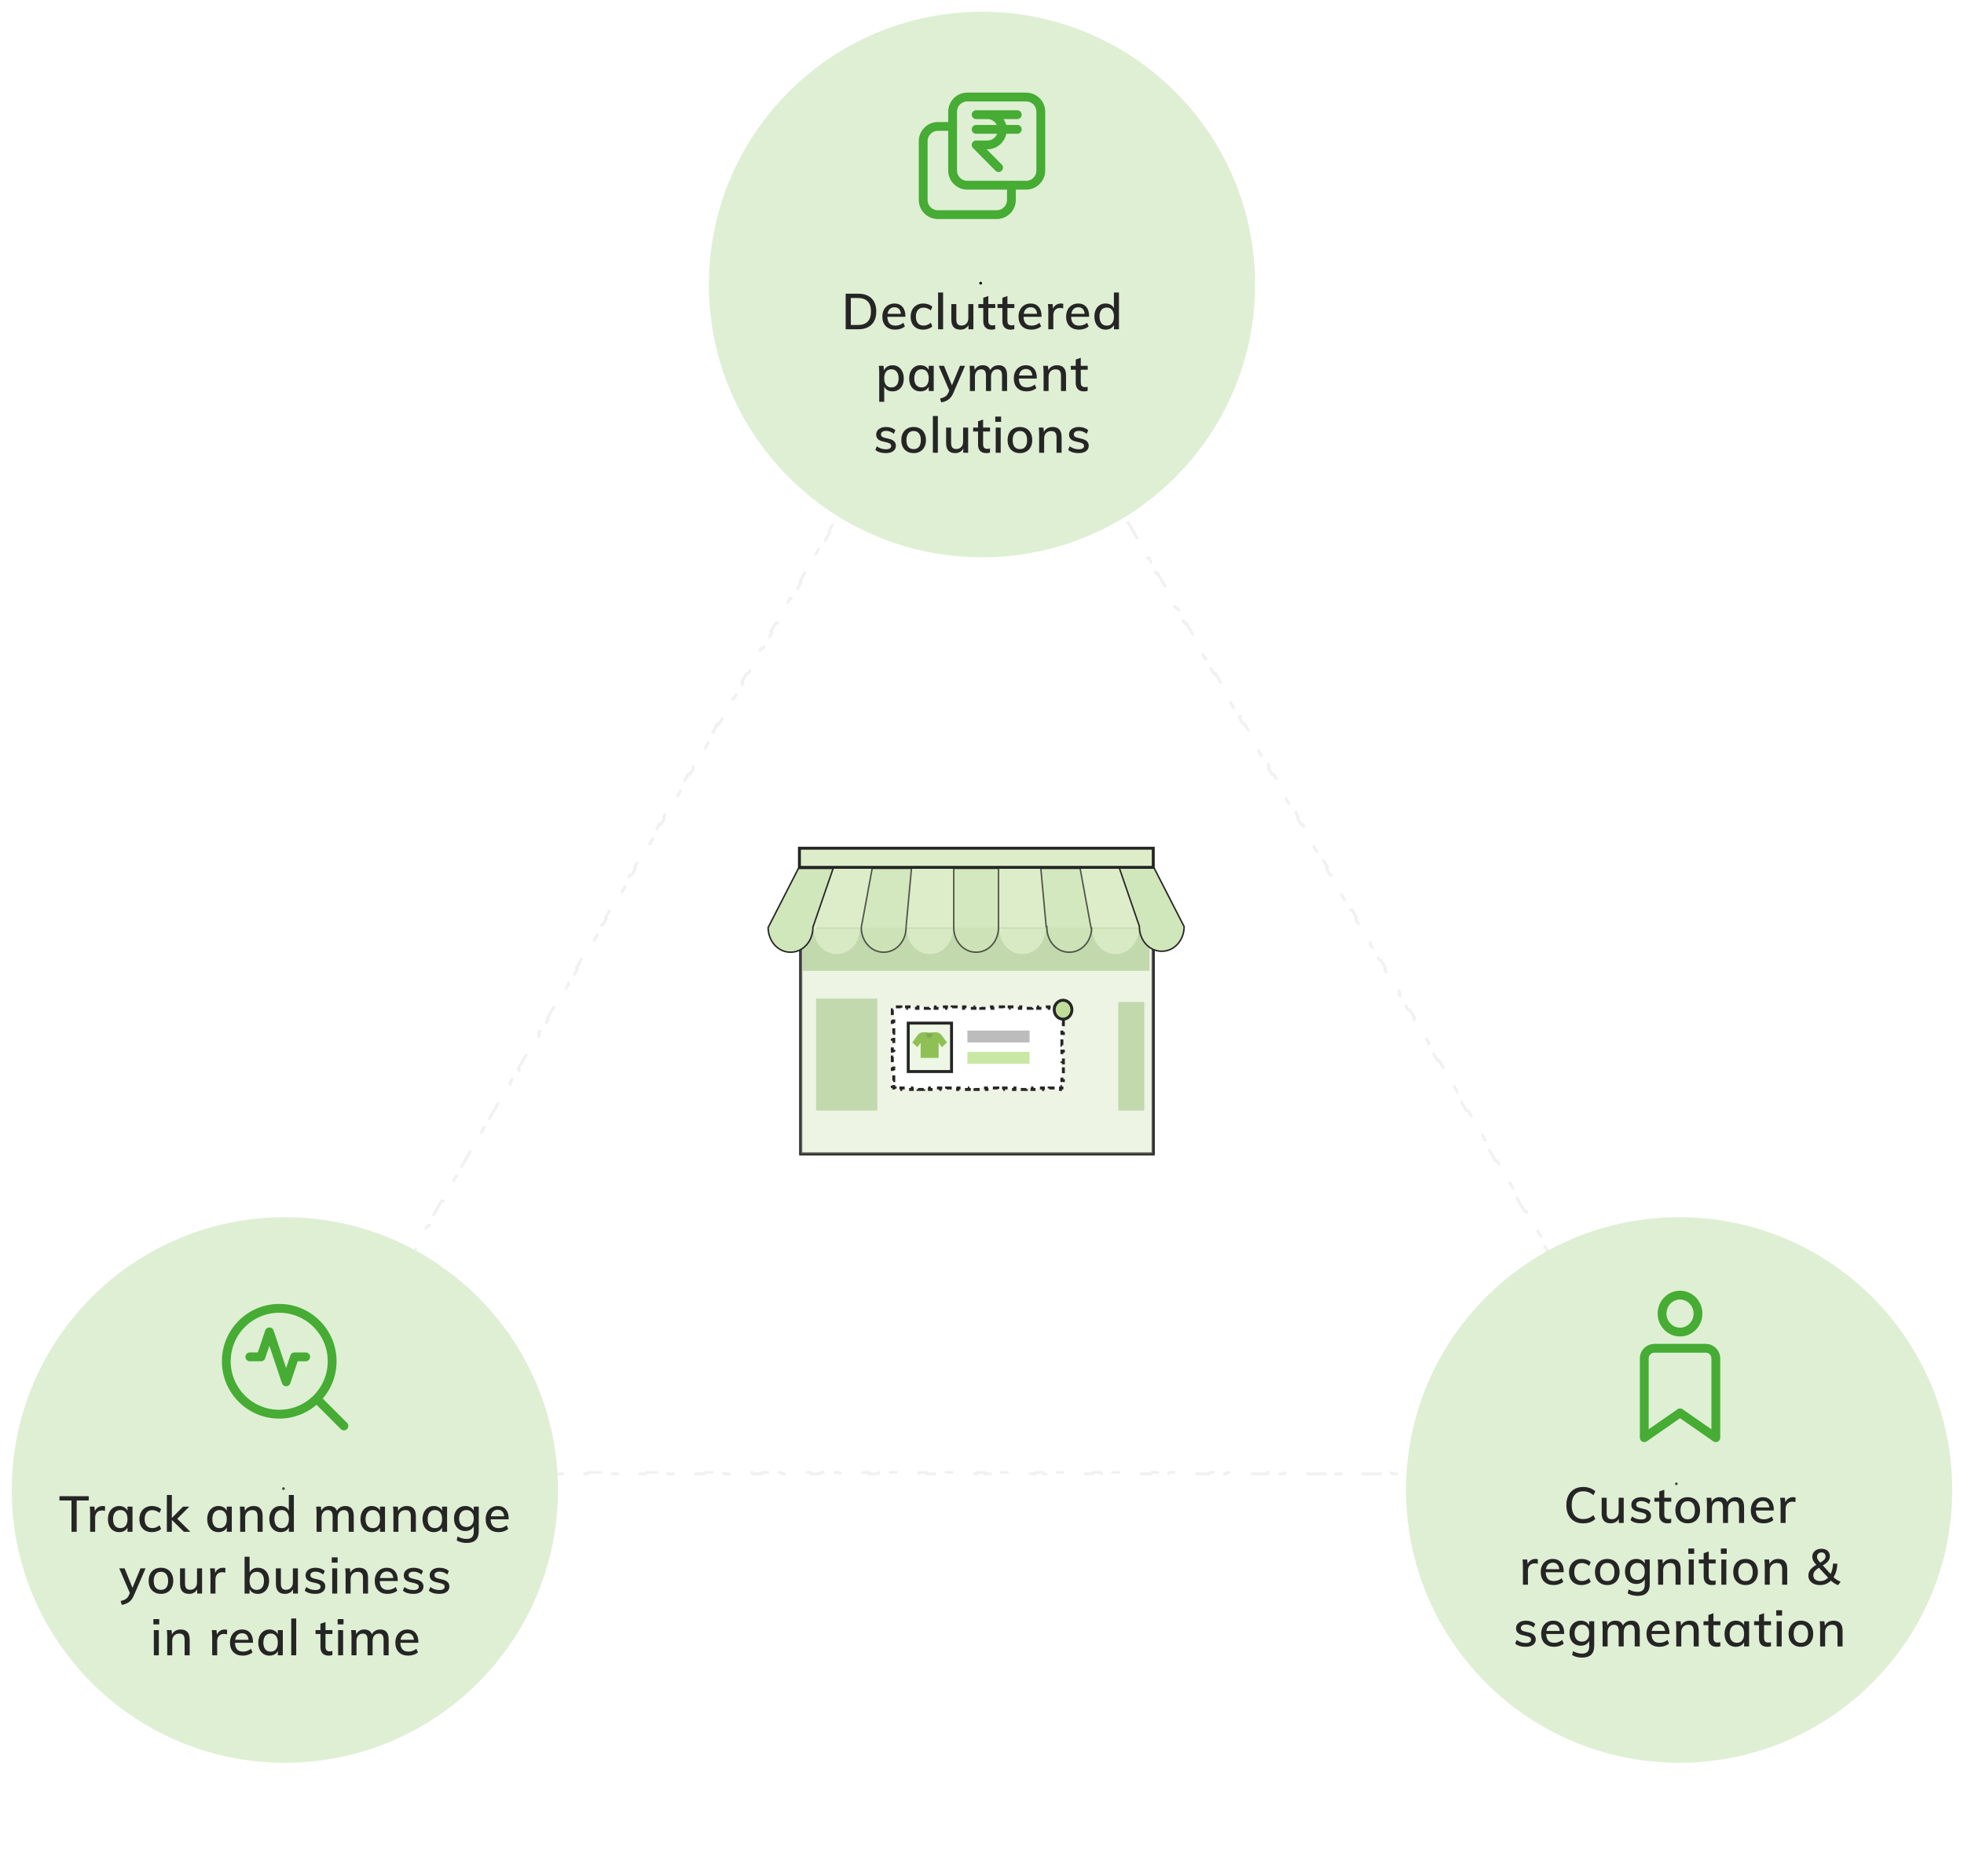 <svg width="668" height="638" viewBox="0 0 668 638" fill="none" xmlns="http://www.w3.org/2000/svg">
<path d="M332.915 92.43C333.154 92.569 333.46 92.487 333.598 92.248L333.659 92.142L333.72 92.248C333.858 92.487 334.164 92.569 334.403 92.43L337.854 98.4C337.615 98.539 337.533 98.844 337.671 99.084L340.635 104.21C340.773 104.449 341.079 104.531 341.318 104.393L342.793 106.945C342.554 107.083 342.472 107.389 342.611 107.628L343.598 109.337C343.737 109.576 344.042 109.658 344.281 109.52L347.732 115.49C347.493 115.628 347.412 115.934 347.55 116.173L350.513 121.3C350.651 121.539 350.957 121.62 351.196 121.482L352.672 124.034C352.433 124.173 352.351 124.478 352.489 124.717L353.477 126.426C353.615 126.665 353.921 126.747 354.16 126.609L357.611 132.579C357.372 132.717 357.29 133.023 357.428 133.262L360.392 138.389C360.53 138.628 360.836 138.71 361.075 138.572L362.55 141.124C362.311 141.262 362.229 141.568 362.367 141.807L363.355 143.516C363.493 143.755 363.799 143.837 364.038 143.698L367.489 149.668C367.25 149.806 367.168 150.112 367.307 150.351L370.27 155.478C370.408 155.717 370.714 155.799 370.953 155.661L372.429 158.213C372.19 158.351 372.108 158.657 372.246 158.896L373.234 160.605C373.372 160.844 373.678 160.926 373.917 160.788L377.368 166.758C377.129 166.896 377.047 167.202 377.185 167.441L380.149 172.567C380.287 172.807 380.593 172.888 380.832 172.75L382.307 175.302C382.068 175.44 381.986 175.746 382.124 175.985L383.112 177.694C383.25 177.933 383.556 178.015 383.795 177.877L387.246 183.847C387.007 183.985 386.925 184.291 387.064 184.53L390.027 189.657C390.165 189.896 390.471 189.978 390.71 189.839L392.186 192.391C391.946 192.53 391.865 192.835 392.003 193.075L392.991 194.783C393.129 195.023 393.435 195.104 393.674 194.966L397.125 200.936C396.886 201.074 396.804 201.38 396.942 201.619L399.906 206.746C400.044 206.985 400.35 207.067 400.589 206.929L402.064 209.481C401.825 209.619 401.743 209.925 401.881 210.164L402.869 211.873C403.007 212.112 403.313 212.194 403.552 212.055L407.003 218.025C406.764 218.164 406.682 218.469 406.821 218.708L409.784 223.835C409.922 224.074 410.228 224.156 410.467 224.018L411.942 226.57C411.703 226.708 411.622 227.014 411.76 227.253L412.748 228.962C412.886 229.201 413.192 229.283 413.431 229.145L416.882 235.115C416.643 235.253 416.561 235.559 416.699 235.798L419.663 240.925C419.801 241.164 420.107 241.245 420.346 241.107L421.821 243.659C421.582 243.797 421.5 244.103 421.638 244.342L422.626 246.051C422.764 246.29 423.07 246.372 423.309 246.234L426.76 252.204C426.521 252.342 426.439 252.648 426.578 252.887L429.541 258.014C429.679 258.253 429.985 258.335 430.224 258.196L431.699 260.749C431.46 260.887 431.379 261.193 431.517 261.432L432.505 263.141C432.643 263.38 432.949 263.461 433.188 263.323L436.639 269.293C436.4 269.431 436.318 269.737 436.456 269.976L439.42 275.103C439.558 275.342 439.864 275.424 440.103 275.286L441.578 277.838C441.339 277.976 441.257 278.282 441.395 278.521L442.383 280.23C442.521 280.469 442.827 280.551 443.066 280.413L446.517 286.382C446.278 286.521 446.196 286.826 446.334 287.066L449.298 292.192C449.436 292.431 449.742 292.513 449.981 292.375L451.456 294.927C451.217 295.065 451.135 295.371 451.274 295.61L452.262 297.319C452.4 297.558 452.706 297.64 452.945 297.502L456.396 303.472C456.156 303.61 456.075 303.916 456.213 304.155L459.176 309.282C459.315 309.521 459.621 309.602 459.86 309.464L461.335 312.016C461.096 312.155 461.014 312.46 461.152 312.699L462.14 314.408C462.278 314.647 462.584 314.729 462.823 314.591L466.274 320.561C466.035 320.699 465.953 321.005 466.091 321.244L469.055 326.371C469.193 326.61 469.499 326.692 469.738 326.554L471.213 329.106C470.974 329.244 470.892 329.55 471.031 329.789L472.018 331.498C472.157 331.737 472.463 331.819 472.702 331.68L476.153 337.65C475.913 337.788 475.832 338.094 475.97 338.333L478.933 343.46C479.072 343.699 479.377 343.781 479.617 343.643L481.092 346.195C480.853 346.333 480.771 346.639 480.909 346.878L481.897 348.587C482.035 348.826 482.341 348.908 482.58 348.77L486.031 354.74C485.792 354.878 485.71 355.184 485.848 355.423L488.812 360.549C488.95 360.789 489.256 360.87 489.495 360.732L490.97 363.284C490.731 363.422 490.649 363.728 490.788 363.967L491.775 365.676C491.914 365.915 492.219 365.997 492.459 365.859L495.909 371.829C495.67 371.967 495.589 372.273 495.727 372.512L498.69 377.639C498.829 377.878 499.134 377.96 499.373 377.821L500.849 380.373C500.61 380.512 500.528 380.818 500.666 381.057L501.654 382.765C501.792 383.005 502.098 383.086 502.337 382.948L505.788 388.918C505.549 389.056 505.467 389.362 505.605 389.601L508.569 394.728C508.707 394.967 509.013 395.049 509.252 394.911L510.727 397.463C510.488 397.601 510.406 397.907 510.545 398.146L511.532 399.855C511.671 400.094 511.976 400.176 512.215 400.037L515.666 406.007C515.427 406.146 515.346 406.451 515.484 406.69L518.447 411.817C518.586 412.056 518.891 412.138 519.13 412L520.606 414.552C520.367 414.69 520.285 414.996 520.423 415.235L521.411 416.944C521.549 417.183 521.855 417.265 522.094 417.127L525.545 423.097C525.306 423.235 525.224 423.541 525.362 423.78L528.326 428.907C528.464 429.146 528.77 429.227 529.009 429.089L530.484 431.641C530.245 431.78 530.163 432.085 530.301 432.324L531.289 434.033C531.428 434.272 531.733 434.354 531.972 434.216L535.423 440.186C535.184 440.324 535.103 440.63 535.241 440.869L538.204 445.996C538.342 446.235 538.648 446.317 538.887 446.178L540.363 448.731C540.124 448.869 540.042 449.175 540.18 449.414L541.168 451.123C541.306 451.362 541.612 451.443 541.851 451.305L545.302 457.275C545.063 457.413 544.981 457.719 545.119 457.958L548.083 463.085C548.221 463.324 548.527 463.406 548.766 463.268L550.241 465.82C550.002 465.958 549.92 466.264 550.058 466.503L551.046 468.212C551.184 468.451 551.49 468.533 551.729 468.395L555.18 474.365C554.941 474.503 554.859 474.809 554.998 475.048L557.961 480.174C558.099 480.413 558.405 480.495 558.644 480.357L560.12 482.909C559.88 483.047 559.799 483.353 559.937 483.592L560.925 485.301C561.063 485.54 561.369 485.622 561.608 485.484L565.059 491.454C564.82 491.592 564.738 491.898 564.876 492.137L567.84 497.264C567.978 497.503 568.284 497.585 568.523 497.446L569.998 499.998C569.759 500.137 569.677 500.442 569.815 500.682L569.876 500.786H569.754C569.478 500.786 569.254 501.01 569.254 501.286H562.352C562.352 501.01 562.128 500.786 561.852 500.786H555.924C555.648 500.786 555.424 501.01 555.424 501.286H552.473C552.473 501.01 552.249 500.786 551.973 500.786H549.997C549.721 500.786 549.497 501.01 549.497 501.286H542.595C542.595 501.01 542.371 500.786 542.095 500.786H536.168C535.891 500.786 535.668 501.01 535.668 501.286H532.716C532.716 501.01 532.492 500.786 532.216 500.786H530.24C529.964 500.786 529.74 501.01 529.74 501.286H522.838C522.838 501.01 522.614 500.786 522.338 500.786H516.411C516.134 500.786 515.911 501.01 515.911 501.286H512.959C512.959 501.01 512.735 500.786 512.459 500.786H510.483C510.207 500.786 509.983 501.01 509.983 501.286H503.081C503.081 501.01 502.857 500.786 502.581 500.786H496.654C496.377 500.786 496.154 501.01 496.154 501.286H493.202C493.202 501.01 492.978 500.786 492.702 500.786H490.727C490.45 500.786 490.227 501.01 490.227 501.286H483.324C483.324 501.01 483.1 500.786 482.824 500.786H476.897C476.621 500.786 476.397 501.01 476.397 501.286H473.445C473.445 501.01 473.221 500.786 472.945 500.786H470.97C470.693 500.786 470.47 501.01 470.47 501.286H463.567C463.567 501.01 463.343 500.786 463.067 500.786H457.14C456.864 500.786 456.64 501.01 456.64 501.286H453.688C453.688 501.01 453.464 500.786 453.188 500.786H451.213C450.936 500.786 450.713 501.01 450.713 501.286H443.81C443.81 501.01 443.586 500.786 443.31 500.786H437.383C437.107 500.786 436.883 501.01 436.883 501.286H433.931C433.931 501.01 433.707 500.786 433.431 500.786H431.456C431.18 500.786 430.956 501.01 430.956 501.286H424.053C424.053 501.01 423.829 500.786 423.553 500.786H417.626C417.35 500.786 417.126 501.01 417.126 501.286H414.174C414.174 501.01 413.951 500.786 413.674 500.786H411.699C411.423 500.786 411.199 501.01 411.199 501.286H404.296C404.296 501.01 404.072 500.786 403.796 500.786H397.869C397.593 500.786 397.369 501.01 397.369 501.286H394.417C394.417 501.01 394.194 500.786 393.917 500.786H391.942C391.666 500.786 391.442 501.01 391.442 501.286H384.539C384.539 501.01 384.315 500.786 384.039 500.786H378.112C377.836 500.786 377.612 501.01 377.612 501.286H374.66C374.66 501.01 374.437 500.786 374.16 500.786H372.185C371.909 500.786 371.685 501.01 371.685 501.286H364.782C364.782 501.01 364.558 500.786 364.282 500.786H358.355C358.079 500.786 357.855 501.01 357.855 501.286H354.904C354.904 501.01 354.68 500.786 354.404 500.786H352.428C352.152 500.786 351.928 501.01 351.928 501.286H345.025C345.025 501.01 344.801 500.786 344.525 500.786H338.598C338.322 500.786 338.098 501.01 338.098 501.286H335.147C335.147 501.01 334.923 500.786 334.647 500.786H332.671C332.395 500.786 332.171 501.01 332.171 501.286H325.268C325.268 501.01 325.044 500.786 324.768 500.786H318.841C318.565 500.786 318.341 501.01 318.341 501.286H315.39C315.39 501.01 315.166 500.786 314.89 500.786H312.914C312.638 500.786 312.414 501.01 312.414 501.286H305.511C305.511 501.01 305.287 500.786 305.011 500.786H299.084C298.808 500.786 298.584 501.01 298.584 501.286H295.633C295.633 501.01 295.409 500.786 295.133 500.786H293.157C292.881 500.786 292.657 501.01 292.657 501.286H285.754C285.754 501.01 285.53 500.786 285.254 500.786H279.327C279.051 500.786 278.827 501.01 278.827 501.286H275.876C275.876 501.01 275.652 500.786 275.376 500.786H273.4C273.124 500.786 272.9 501.01 272.9 501.286H265.997C265.997 501.01 265.773 500.786 265.497 500.786H259.57C259.294 500.786 259.07 501.01 259.07 501.286H256.119C256.119 501.01 255.895 500.786 255.619 500.786H253.643C253.367 500.786 253.143 501.01 253.143 501.286H246.24C246.24 501.01 246.016 500.786 245.74 500.786H239.813C239.537 500.786 239.313 501.01 239.313 501.286H236.362C236.362 501.01 236.138 500.786 235.862 500.786H233.886C233.61 500.786 233.386 501.01 233.386 501.286H226.483C226.483 501.01 226.26 500.786 225.983 500.786H220.056C219.78 500.786 219.556 501.01 219.556 501.286H216.605C216.605 501.01 216.381 500.786 216.105 500.786H214.129C213.853 500.786 213.629 501.01 213.629 501.286H206.726C206.726 501.01 206.503 500.786 206.226 500.786H200.299C200.023 500.786 199.799 501.01 199.799 501.286H196.848C196.848 501.01 196.624 500.786 196.348 500.786H194.372C194.096 500.786 193.872 501.01 193.872 501.286H186.969C186.969 501.01 186.746 500.786 186.469 500.786H180.542C180.266 500.786 180.042 501.01 180.042 501.286H177.091C177.091 501.01 176.867 500.786 176.591 500.786H174.615C174.339 500.786 174.115 501.01 174.115 501.286H167.213C167.213 501.01 166.989 500.786 166.713 500.786H160.785C160.509 500.786 160.285 501.01 160.285 501.286H157.334C157.334 501.01 157.11 500.786 156.834 500.786H154.858C154.582 500.786 154.358 501.01 154.358 501.286H147.456C147.456 501.01 147.232 500.786 146.956 500.786H141.028C140.752 500.786 140.528 501.01 140.528 501.286H137.577C137.577 501.01 137.353 500.786 137.077 500.786H135.101C134.825 500.786 134.601 501.01 134.601 501.286H127.699C127.699 501.01 127.475 500.786 127.199 500.786H121.272C120.995 500.786 120.772 501.01 120.772 501.286H117.82C117.82 501.01 117.596 500.786 117.32 500.786H115.344C115.068 500.786 114.844 501.01 114.844 501.286H107.942C107.942 501.01 107.718 500.786 107.442 500.786H101.515C101.238 500.786 101.015 501.01 101.015 501.286H98.063C98.063 501.01 97.839 500.786 97.563 500.786H97.442L97.502 500.681C97.64 500.442 97.559 500.137 97.32 499.998L100.771 494.028C101.01 494.167 101.315 494.085 101.454 493.846L104.417 488.719C104.555 488.48 104.474 488.174 104.235 488.036L105.71 485.484C105.949 485.622 106.255 485.54 106.393 485.301L107.381 483.592C107.519 483.353 107.437 483.047 107.198 482.909L110.649 476.939C110.888 477.077 111.194 476.996 111.332 476.756L114.296 471.63C114.434 471.391 114.352 471.085 114.113 470.947L115.588 468.394C115.827 468.533 116.133 468.451 116.271 468.212L117.259 466.503C117.397 466.264 117.316 465.958 117.077 465.82L120.527 459.85C120.767 459.988 121.072 459.906 121.211 459.667L124.174 454.54C124.312 454.301 124.231 453.995 123.991 453.857L125.467 451.305C125.706 451.443 126.012 451.362 126.15 451.123L127.138 449.414C127.276 449.175 127.194 448.869 126.955 448.73L130.406 442.761C130.645 442.899 130.951 442.817 131.089 442.578L134.053 437.451C134.191 437.212 134.109 436.906 133.87 436.768L135.345 434.216C135.584 434.354 135.89 434.272 136.028 434.033L137.016 432.324C137.154 432.085 137.073 431.779 136.833 431.641L140.284 425.671C140.523 425.809 140.829 425.728 140.967 425.489L143.931 420.362C144.069 420.123 143.987 419.817 143.748 419.679L145.224 417.127C145.463 417.265 145.769 417.183 145.907 416.944L146.895 415.235C147.033 414.996 146.951 414.69 146.712 414.552L150.163 408.582C150.402 408.72 150.708 408.638 150.846 408.399L153.81 403.273C153.948 403.034 153.866 402.728 153.627 402.589L155.102 400.037C155.341 400.176 155.647 400.094 155.785 399.855L156.773 398.146C156.911 397.907 156.829 397.601 156.59 397.463L160.041 391.493C160.28 391.631 160.586 391.549 160.724 391.31L163.688 386.183C163.826 385.944 163.744 385.638 163.505 385.5L164.981 382.948C165.22 383.086 165.525 383.005 165.664 382.765L166.652 381.057C166.79 380.817 166.708 380.512 166.469 380.373L169.92 374.403C170.159 374.542 170.465 374.46 170.603 374.221L173.566 369.094C173.705 368.855 173.623 368.549 173.384 368.411L174.859 365.859C175.098 365.997 175.404 365.915 175.542 365.676L176.53 363.967C176.668 363.728 176.586 363.422 176.347 363.284L179.798 357.314C180.037 357.452 180.343 357.371 180.481 357.132L183.445 352.005C183.583 351.766 183.501 351.46 183.262 351.322L184.738 348.77C184.977 348.908 185.282 348.826 185.421 348.587L186.408 346.878C186.547 346.639 186.465 346.333 186.226 346.195L189.677 340.225C189.916 340.363 190.222 340.281 190.36 340.042L193.323 334.915C193.462 334.676 193.38 334.371 193.141 334.232L194.616 331.68C194.855 331.818 195.161 331.737 195.299 331.498L196.287 329.789C196.425 329.55 196.343 329.244 196.104 329.106L199.555 323.136C199.794 323.274 200.1 323.192 200.238 322.953L203.202 317.826C203.34 317.587 203.258 317.281 203.019 317.143L204.494 314.591C204.734 314.729 205.039 314.647 205.178 314.408L206.165 312.699C206.304 312.46 206.222 312.155 205.983 312.016L209.434 306.046C209.673 306.185 209.979 306.103 210.117 305.864L213.08 300.737C213.219 300.498 213.137 300.192 212.898 300.054L214.373 297.502C214.612 297.64 214.918 297.558 215.056 297.319L216.044 295.61C216.182 295.371 216.1 295.065 215.861 294.927L219.312 288.957C219.551 289.095 219.857 289.014 219.995 288.774L222.959 283.648C223.097 283.409 223.015 283.103 222.776 282.965L224.251 280.412C224.49 280.551 224.796 280.469 224.935 280.23L225.922 278.521C226.061 278.282 225.979 277.976 225.74 277.838L229.191 271.868C229.43 272.006 229.736 271.924 229.874 271.685L232.837 266.558C232.975 266.319 232.894 266.013 232.655 265.875L234.13 263.323C234.369 263.461 234.675 263.38 234.813 263.141L235.801 261.432C235.939 261.193 235.857 260.887 235.618 260.749L239.069 254.779C239.308 254.917 239.614 254.835 239.752 254.596L242.716 249.469C242.854 249.23 242.772 248.924 242.533 248.786L244.008 246.234C244.247 246.372 244.553 246.29 244.691 246.051L245.679 244.342C245.818 244.103 245.736 243.797 245.497 243.659L248.948 237.689C249.187 237.827 249.493 237.746 249.631 237.507L252.594 232.38C252.732 232.141 252.651 231.835 252.412 231.697L253.887 229.145C254.126 229.283 254.432 229.201 254.57 228.962L255.558 227.253C255.696 227.014 255.614 226.708 255.375 226.57L258.826 220.6C259.065 220.738 259.371 220.656 259.509 220.417L262.473 215.291C262.611 215.052 262.529 214.746 262.29 214.607L263.765 212.055C264.004 212.194 264.31 212.112 264.448 211.873L265.436 210.164C265.574 209.925 265.493 209.619 265.254 209.481L268.705 203.511C268.944 203.649 269.249 203.567 269.388 203.328L272.351 198.201C272.489 197.962 272.408 197.656 272.169 197.518L273.644 194.966C273.883 195.104 274.189 195.023 274.327 194.783L275.315 193.075C275.453 192.835 275.371 192.53 275.132 192.391L278.583 186.421C278.822 186.56 279.128 186.478 279.266 186.239L282.23 181.112C282.368 180.873 282.286 180.567 282.047 180.429L283.522 177.877C283.761 178.015 284.067 177.933 284.205 177.694L285.193 175.985C285.331 175.746 285.25 175.44 285.011 175.302L288.461 169.332C288.701 169.47 289.006 169.389 289.145 169.15L292.108 164.023C292.246 163.784 292.165 163.478 291.925 163.34L293.401 160.788C293.64 160.926 293.946 160.844 294.084 160.605L295.072 158.896C295.21 158.657 295.128 158.351 294.889 158.213L298.34 152.243C298.579 152.381 298.885 152.299 299.023 152.06L301.987 146.933C302.125 146.694 302.043 146.389 301.804 146.25L303.279 143.698C303.518 143.836 303.824 143.755 303.962 143.516L304.95 141.807C305.088 141.568 305.007 141.262 304.768 141.124L308.218 135.154C308.458 135.292 308.763 135.21 308.902 134.971L311.865 129.844C312.003 129.605 311.922 129.299 311.682 129.161L313.158 126.609C313.397 126.747 313.703 126.665 313.841 126.426L314.829 124.717C314.967 124.478 314.885 124.172 314.646 124.034L318.097 118.064C318.336 118.203 318.642 118.121 318.78 117.882L321.744 112.755C321.882 112.516 321.8 112.21 321.561 112.072L323.036 109.52C323.275 109.658 323.581 109.576 323.719 109.337L324.707 107.628C324.845 107.389 324.764 107.083 324.524 106.945L327.975 100.975C328.214 101.113 328.52 101.031 328.659 100.792L331.622 95.666C331.76 95.427 331.678 95.121 331.439 94.983L332.915 92.43Z" stroke="#F1F1F1" stroke-linecap="round" stroke-dasharray="2 4 6 8"/>
<g filter="url(#filter0_d_1348_1431)">
<ellipse cx="96.892" cy="502.779" rx="92.892" ry="92.779" fill="#DFEFD4"/>
<ellipse opacity="0.7" cx="96.425" cy="502.315" rx="0.465" ry="0.464" fill="black"/>
</g>
<g filter="url(#filter1_d_1348_1431)">
<ellipse cx="571.109" cy="502.779" rx="92.892" ry="92.779" fill="#DFEFD4"/>
<ellipse opacity="0.7" cx="570.161" cy="500.687" rx="0.456" ry="0.456" fill="black"/>
</g>
<g filter="url(#filter2_d_1348_1431)">
<ellipse cx="334.001" cy="92.779" rx="92.892" ry="92.779" fill="#DFEFD4"/>
<ellipse cx="333.535" cy="92.315" rx="0.465" ry="0.464" fill="black"/>
</g>
<path d="M287.634 99.896H291.867C293.828 99.896 295.347 100.423 296.423 101.477C297.5 102.531 298.038 104.016 298.038 105.931C298.038 107.858 297.5 109.354 296.423 110.419C295.347 111.473 293.828 112 291.867 112H287.634V99.896ZM291.765 110.538C294.746 110.538 296.236 109.002 296.236 105.931C296.236 102.882 294.746 101.358 291.765 101.358H289.385V110.538H291.765ZM307.931 107.75H301.811C301.868 109.756 302.78 110.759 304.548 110.759C305.534 110.759 306.435 110.436 307.251 109.79L307.778 111.014C307.393 111.354 306.9 111.626 306.299 111.83C305.71 112.023 305.115 112.119 304.514 112.119C303.143 112.119 302.066 111.728 301.284 110.946C300.502 110.153 300.111 109.07 300.111 107.699C300.111 106.826 300.281 106.05 300.621 105.37C300.973 104.69 301.46 104.163 302.083 103.789C302.707 103.415 303.415 103.228 304.208 103.228C305.364 103.228 306.271 103.602 306.928 104.35C307.597 105.098 307.931 106.135 307.931 107.461V107.75ZM304.242 104.503C303.596 104.503 303.069 104.696 302.661 105.081C302.253 105.466 301.993 106.016 301.879 106.73H306.418C306.35 106.005 306.129 105.455 305.755 105.081C305.381 104.696 304.877 104.503 304.242 104.503ZM313.964 112.119C313.103 112.119 312.349 111.938 311.703 111.575C311.069 111.212 310.581 110.702 310.241 110.045C309.901 109.376 309.731 108.6 309.731 107.716C309.731 106.832 309.907 106.05 310.258 105.37C310.621 104.69 311.125 104.163 311.771 103.789C312.417 103.415 313.171 103.228 314.032 103.228C314.633 103.228 315.211 103.33 315.766 103.534C316.322 103.727 316.769 103.993 317.109 104.333L316.582 105.574C315.778 104.939 314.967 104.622 314.151 104.622C313.324 104.622 312.678 104.894 312.213 105.438C311.749 105.971 311.516 106.724 311.516 107.699C311.516 108.674 311.749 109.427 312.213 109.96C312.678 110.481 313.324 110.742 314.151 110.742C314.99 110.742 315.8 110.425 316.582 109.79L317.109 111.031C316.747 111.371 316.282 111.637 315.715 111.83C315.16 112.023 314.576 112.119 313.964 112.119ZM319.065 99.488H320.765V112H319.065V99.488ZM331.068 103.432V112H329.402V110.572C329.13 111.071 328.756 111.456 328.28 111.728C327.804 111.989 327.265 112.119 326.665 112.119C324.602 112.119 323.571 110.974 323.571 108.685V103.432H325.271V108.668C325.271 109.371 325.412 109.892 325.696 110.232C325.99 110.561 326.432 110.725 327.022 110.725C327.724 110.725 328.285 110.498 328.705 110.045C329.135 109.592 329.351 108.991 329.351 108.243V103.432H331.068ZM336.15 104.758V109.059C336.15 109.648 336.274 110.068 336.524 110.317C336.784 110.555 337.141 110.674 337.595 110.674C337.889 110.674 338.19 110.629 338.496 110.538V111.932C338.122 112.057 337.697 112.119 337.221 112.119C336.337 112.119 335.651 111.87 335.164 111.371C334.676 110.872 334.433 110.147 334.433 109.195V104.758H332.767V103.432H334.433V101.29L336.15 100.695V103.432H338.513V104.758H336.15ZM342.649 104.758V109.059C342.649 109.648 342.773 110.068 343.023 110.317C343.283 110.555 343.64 110.674 344.094 110.674C344.388 110.674 344.689 110.629 344.995 110.538V111.932C344.621 112.057 344.196 112.119 343.72 112.119C342.836 112.119 342.15 111.87 341.663 111.371C341.175 110.872 340.932 110.147 340.932 109.195V104.758H339.266V103.432H340.932V101.29L342.649 100.695V103.432H345.012V104.758H342.649ZM354.248 107.75H348.128C348.184 109.756 349.097 110.759 350.865 110.759C351.851 110.759 352.752 110.436 353.568 109.79L354.095 111.014C353.709 111.354 353.216 111.626 352.616 111.83C352.026 112.023 351.431 112.119 350.831 112.119C349.459 112.119 348.383 111.728 347.601 110.946C346.819 110.153 346.428 109.07 346.428 107.699C346.428 106.826 346.598 106.05 346.938 105.37C347.289 104.69 347.776 104.163 348.4 103.789C349.023 103.415 349.731 103.228 350.525 103.228C351.681 103.228 352.587 103.602 353.245 104.35C353.913 105.098 354.248 106.135 354.248 107.461V107.75ZM350.559 104.503C349.913 104.503 349.386 104.696 348.978 105.081C348.57 105.466 348.309 106.016 348.196 106.73H352.735C352.667 106.005 352.446 105.455 352.072 105.081C351.698 104.696 351.193 104.503 350.559 104.503ZM360.825 103.228C361.086 103.228 361.358 103.268 361.641 103.347L361.607 104.911C361.301 104.798 360.967 104.741 360.604 104.741C359.822 104.741 359.233 104.979 358.836 105.455C358.451 105.92 358.258 106.509 358.258 107.223V112H356.558V105.846C356.558 104.951 356.513 104.146 356.422 103.432H358.02L358.173 104.979C358.4 104.412 358.751 103.982 359.227 103.687C359.703 103.381 360.236 103.228 360.825 103.228ZM370.433 107.75H364.313C364.37 109.756 365.282 110.759 367.05 110.759C368.036 110.759 368.937 110.436 369.753 109.79L370.28 111.014C369.895 111.354 369.402 111.626 368.801 111.83C368.212 112.023 367.617 112.119 367.016 112.119C365.645 112.119 364.568 111.728 363.786 110.946C363.004 110.153 362.613 109.07 362.613 107.699C362.613 106.826 362.783 106.05 363.123 105.37C363.475 104.69 363.962 104.163 364.585 103.789C365.209 103.415 365.917 103.228 366.71 103.228C367.866 103.228 368.773 103.602 369.43 104.35C370.099 105.098 370.433 106.135 370.433 107.461V107.75ZM366.744 104.503C366.098 104.503 365.571 104.696 365.163 105.081C364.755 105.466 364.495 106.016 364.381 106.73H368.92C368.852 106.005 368.631 105.455 368.257 105.081C367.883 104.696 367.379 104.503 366.744 104.503ZM380.581 99.488V112H378.881V110.538C378.631 111.048 378.257 111.439 377.759 111.711C377.271 111.983 376.699 112.119 376.042 112.119C375.305 112.119 374.648 111.932 374.07 111.558C373.492 111.184 373.038 110.663 372.71 109.994C372.392 109.314 372.234 108.532 372.234 107.648C372.234 106.764 372.392 105.988 372.71 105.319C373.027 104.65 373.469 104.135 374.036 103.772C374.614 103.409 375.282 103.228 376.042 103.228C376.688 103.228 377.254 103.364 377.742 103.636C378.24 103.908 378.614 104.293 378.864 104.792V99.488H380.581ZM376.433 110.759C377.215 110.759 377.815 110.493 378.235 109.96C378.665 109.416 378.881 108.657 378.881 107.682C378.881 106.707 378.665 105.954 378.235 105.421C377.815 104.877 377.22 104.605 376.45 104.605C375.668 104.605 375.056 104.871 374.614 105.404C374.183 105.937 373.968 106.685 373.968 107.648C373.968 108.623 374.183 109.388 374.614 109.943C375.056 110.487 375.662 110.759 376.433 110.759ZM303.583 124.228C304.319 124.228 304.977 124.415 305.555 124.789C306.133 125.163 306.58 125.69 306.898 126.37C307.226 127.05 307.391 127.832 307.391 128.716C307.391 129.6 307.232 130.376 306.915 131.045C306.597 131.702 306.15 132.212 305.572 132.575C304.994 132.938 304.331 133.119 303.583 133.119C302.925 133.119 302.347 132.983 301.849 132.711C301.361 132.428 300.993 132.025 300.744 131.504V136.672H299.044V126.846C299.044 125.951 298.998 125.146 298.908 124.432H300.506L300.676 126.013C300.902 125.446 301.271 125.01 301.781 124.704C302.291 124.387 302.891 124.228 303.583 124.228ZM303.192 131.759C303.962 131.759 304.563 131.493 304.994 130.96C305.424 130.427 305.64 129.679 305.64 128.716C305.64 127.741 305.424 126.982 304.994 126.438C304.563 125.883 303.962 125.605 303.192 125.605C302.398 125.605 301.792 125.871 301.373 126.404C300.953 126.937 300.744 127.696 300.744 128.682C300.744 129.668 300.953 130.427 301.373 130.96C301.803 131.493 302.41 131.759 303.192 131.759ZM317.58 124.432V133H315.88V131.538C315.631 132.048 315.257 132.439 314.758 132.711C314.271 132.983 313.698 133.119 313.041 133.119C312.282 133.119 311.613 132.938 311.035 132.575C310.468 132.212 310.026 131.702 309.709 131.045C309.392 130.376 309.233 129.6 309.233 128.716C309.233 127.832 309.392 127.05 309.709 126.37C310.038 125.69 310.491 125.163 311.069 124.789C311.647 124.415 312.304 124.228 313.041 124.228C313.698 124.228 314.271 124.37 314.758 124.653C315.245 124.925 315.619 125.316 315.88 125.826V124.432H317.58ZM313.449 131.759C314.22 131.759 314.815 131.493 315.234 130.96C315.665 130.416 315.88 129.657 315.88 128.682C315.88 127.696 315.665 126.937 315.234 126.404C314.815 125.871 314.214 125.605 313.432 125.605C312.661 125.605 312.055 125.883 311.613 126.438C311.182 126.982 310.967 127.741 310.967 128.716C310.967 129.679 311.182 130.427 311.613 130.96C312.055 131.493 312.667 131.759 313.449 131.759ZM328.228 124.432L324.233 133.697C323.791 134.706 323.236 135.442 322.567 135.907C321.91 136.383 321.094 136.7 320.119 136.859L319.745 135.533C320.55 135.352 321.156 135.114 321.564 134.819C321.984 134.536 322.318 134.105 322.567 133.527L322.873 132.813L319.269 124.432H321.088L323.774 131.062L326.511 124.432H328.228ZM339.672 124.228C341.576 124.228 342.528 125.373 342.528 127.662V133H340.811V127.747C340.811 127.01 340.68 126.472 340.42 126.132C340.17 125.792 339.762 125.622 339.196 125.622C338.538 125.622 338.017 125.849 337.632 126.302C337.258 126.755 337.071 127.373 337.071 128.155V133H335.354V127.747C335.354 127.01 335.223 126.472 334.963 126.132C334.713 125.792 334.305 125.622 333.739 125.622C333.081 125.622 332.56 125.849 332.175 126.302C331.789 126.755 331.597 127.373 331.597 128.155V133H329.897V126.846C329.897 125.951 329.851 125.146 329.761 124.432H331.359L331.512 125.86C331.761 125.339 332.118 124.936 332.583 124.653C333.047 124.37 333.591 124.228 334.215 124.228C335.541 124.228 336.408 124.778 336.816 125.877C337.076 125.367 337.456 124.965 337.955 124.67C338.465 124.375 339.037 124.228 339.672 124.228ZM352.638 128.75H346.518C346.574 130.756 347.487 131.759 349.255 131.759C350.241 131.759 351.142 131.436 351.958 130.79L352.485 132.014C352.099 132.354 351.606 132.626 351.006 132.83C350.416 133.023 349.821 133.119 349.221 133.119C347.849 133.119 346.773 132.728 345.991 131.946C345.209 131.153 344.818 130.07 344.818 128.699C344.818 127.826 344.988 127.05 345.328 126.37C345.679 125.69 346.166 125.163 346.79 124.789C347.413 124.415 348.121 124.228 348.915 124.228C350.071 124.228 350.977 124.602 351.635 125.35C352.303 126.098 352.638 127.135 352.638 128.461V128.75ZM348.949 125.503C348.303 125.503 347.776 125.696 347.368 126.081C346.96 126.466 346.699 127.016 346.586 127.73H351.125C351.057 127.005 350.836 126.455 350.462 126.081C350.088 125.696 349.583 125.503 348.949 125.503ZM359.504 124.228C361.555 124.228 362.581 125.373 362.581 127.662V133H360.864V127.764C360.864 127.016 360.717 126.472 360.422 126.132C360.139 125.792 359.68 125.622 359.045 125.622C358.32 125.622 357.736 125.849 357.294 126.302C356.863 126.755 356.648 127.362 356.648 128.121V133H354.948V126.846C354.948 125.951 354.903 125.146 354.812 124.432H356.41L356.563 125.911C356.835 125.367 357.226 124.953 357.736 124.67C358.257 124.375 358.847 124.228 359.504 124.228ZM367.592 125.758V130.059C367.592 130.648 367.717 131.068 367.966 131.317C368.227 131.555 368.584 131.674 369.037 131.674C369.332 131.674 369.632 131.629 369.938 131.538V132.932C369.564 133.057 369.139 133.119 368.663 133.119C367.779 133.119 367.093 132.87 366.606 132.371C366.119 131.872 365.875 131.147 365.875 130.195V125.758H364.209V124.432H365.875V122.29L367.592 121.695V124.432H369.955V125.758H367.592ZM301.256 154.119C299.76 154.119 298.581 153.756 297.72 153.031L298.23 151.79C299.125 152.47 300.151 152.81 301.307 152.81C301.896 152.81 302.344 152.714 302.65 152.521C302.956 152.317 303.109 152.034 303.109 151.671C303.109 151.365 303.001 151.127 302.786 150.957C302.582 150.776 302.23 150.623 301.732 150.498L300.304 150.158C299.556 149.999 298.983 149.722 298.587 149.325C298.201 148.917 298.009 148.413 298.009 147.812C298.009 147.041 298.315 146.418 298.927 145.942C299.55 145.466 300.372 145.228 301.392 145.228C302.004 145.228 302.582 145.324 303.126 145.517C303.681 145.71 304.151 145.982 304.537 146.333L304.01 147.54C303.182 146.883 302.31 146.554 301.392 146.554C300.836 146.554 300.406 146.662 300.1 146.877C299.794 147.081 299.641 147.37 299.641 147.744C299.641 148.039 299.737 148.277 299.93 148.458C300.122 148.639 300.428 148.781 300.848 148.883L302.31 149.24C303.126 149.421 303.726 149.71 304.112 150.107C304.508 150.492 304.707 150.997 304.707 151.62C304.707 152.391 304.395 153.003 303.772 153.456C303.16 153.898 302.321 154.119 301.256 154.119ZM310.76 154.119C309.921 154.119 309.184 153.938 308.55 153.575C307.915 153.212 307.422 152.697 307.071 152.028C306.731 151.359 306.561 150.577 306.561 149.682C306.561 148.787 306.731 148.005 307.071 147.336C307.422 146.656 307.915 146.135 308.55 145.772C309.184 145.409 309.921 145.228 310.76 145.228C311.587 145.228 312.318 145.409 312.953 145.772C313.587 146.135 314.075 146.656 314.415 147.336C314.766 148.005 314.942 148.787 314.942 149.682C314.942 150.577 314.766 151.359 314.415 152.028C314.075 152.697 313.587 153.212 312.953 153.575C312.318 153.938 311.587 154.119 310.76 154.119ZM310.743 152.759C311.536 152.759 312.142 152.498 312.562 151.977C312.981 151.456 313.191 150.691 313.191 149.682C313.191 148.696 312.975 147.937 312.545 147.404C312.125 146.871 311.53 146.605 310.76 146.605C309.978 146.605 309.371 146.871 308.941 147.404C308.51 147.937 308.295 148.696 308.295 149.682C308.295 150.691 308.504 151.456 308.924 151.977C309.354 152.498 309.961 152.759 310.743 152.759ZM317.289 141.488H318.989V154H317.289V141.488ZM329.291 145.432V154H327.625V152.572C327.353 153.071 326.979 153.456 326.503 153.728C326.027 153.989 325.489 154.119 324.888 154.119C322.826 154.119 321.794 152.974 321.794 150.685V145.432H323.494V150.668C323.494 151.371 323.636 151.892 323.919 152.232C324.214 152.561 324.656 152.725 325.245 152.725C325.948 152.725 326.509 152.498 326.928 152.045C327.359 151.592 327.574 150.991 327.574 150.243V145.432H329.291ZM334.373 146.758V151.059C334.373 151.648 334.498 152.068 334.747 152.317C335.008 152.555 335.365 152.674 335.818 152.674C336.113 152.674 336.413 152.629 336.719 152.538V153.932C336.345 154.057 335.92 154.119 335.444 154.119C334.56 154.119 333.875 153.87 333.387 153.371C332.9 152.872 332.656 152.147 332.656 151.195V146.758H330.99V145.432H332.656V143.29L334.373 142.695V145.432H336.736V146.758H334.373ZM338.662 145.432H340.362V154H338.662V145.432ZM340.498 141.692V143.494H338.509V141.692H340.498ZM346.908 154.119C346.069 154.119 345.332 153.938 344.698 153.575C344.063 153.212 343.57 152.697 343.219 152.028C342.879 151.359 342.709 150.577 342.709 149.682C342.709 148.787 342.879 148.005 343.219 147.336C343.57 146.656 344.063 146.135 344.698 145.772C345.332 145.409 346.069 145.228 346.908 145.228C347.735 145.228 348.466 145.409 349.101 145.772C349.735 146.135 350.223 146.656 350.563 147.336C350.914 148.005 351.09 148.787 351.09 149.682C351.09 150.577 350.914 151.359 350.563 152.028C350.223 152.697 349.735 153.212 349.101 153.575C348.466 153.938 347.735 154.119 346.908 154.119ZM346.891 152.759C347.684 152.759 348.29 152.498 348.71 151.977C349.129 151.456 349.339 150.691 349.339 149.682C349.339 148.696 349.123 147.937 348.693 147.404C348.273 146.871 347.678 146.605 346.908 146.605C346.126 146.605 345.519 146.871 345.089 147.404C344.658 147.937 344.443 148.696 344.443 149.682C344.443 150.691 344.652 151.456 345.072 151.977C345.502 152.498 346.109 152.759 346.891 152.759ZM357.993 145.228C360.044 145.228 361.07 146.373 361.07 148.662V154H359.353V148.764C359.353 148.016 359.205 147.472 358.911 147.132C358.627 146.792 358.168 146.622 357.534 146.622C356.808 146.622 356.225 146.849 355.783 147.302C355.352 147.755 355.137 148.362 355.137 149.121V154H353.437V147.846C353.437 146.951 353.391 146.146 353.301 145.432H354.899L355.052 146.911C355.324 146.367 355.715 145.953 356.225 145.67C356.746 145.375 357.335 145.228 357.993 145.228ZM366.846 154.119C365.35 154.119 364.171 153.756 363.31 153.031L363.82 151.79C364.715 152.47 365.741 152.81 366.897 152.81C367.486 152.81 367.934 152.714 368.24 152.521C368.546 152.317 368.699 152.034 368.699 151.671C368.699 151.365 368.591 151.127 368.376 150.957C368.172 150.776 367.821 150.623 367.322 150.498L365.894 150.158C365.146 149.999 364.574 149.722 364.177 149.325C363.792 148.917 363.599 148.413 363.599 147.812C363.599 147.041 363.905 146.418 364.517 145.942C365.14 145.466 365.962 145.228 366.982 145.228C367.594 145.228 368.172 145.324 368.716 145.517C369.271 145.71 369.742 145.982 370.127 146.333L369.6 147.54C368.773 146.883 367.9 146.554 366.982 146.554C366.427 146.554 365.996 146.662 365.69 146.877C365.384 147.081 365.231 147.37 365.231 147.744C365.231 148.039 365.327 148.277 365.52 148.458C365.713 148.639 366.019 148.781 366.438 148.883L367.9 149.24C368.716 149.421 369.317 149.71 369.702 150.107C370.099 150.492 370.297 150.997 370.297 151.62C370.297 152.391 369.985 153.003 369.362 153.456C368.75 153.898 367.911 154.119 366.846 154.119Z" fill="#252525"/>
<path d="M346 39H332H335.818C337.168 39 338.463 39.542 339.418 40.506C340.373 41.471 340.909 42.779 340.909 44.143C340.909 45.507 340.373 46.815 339.418 47.779C338.463 48.744 337.168 49.286 335.818 49.286H332L339.636 57" stroke="#46AC34" stroke-width="3" stroke-linecap="round" stroke-linejoin="round"/>
<path d="M332 44H346" stroke="#46AC34" stroke-width="3" stroke-linecap="round" stroke-linejoin="round"/>
<path d="M349 33H329C326.239 33 324 35.239 324 38V58C324 60.761 326.239 63 329 63H349C351.761 63 354 60.761 354 58V38C354 35.239 351.761 33 349 33Z" stroke="#46AC34" stroke-width="3" stroke-linecap="round" stroke-linejoin="round"/>
<path d="M344 63V68C344 69.326 343.473 70.598 342.536 71.535C341.598 72.473 340.326 73 339 73H319C317.674 73 316.402 72.473 315.464 71.535C314.527 70.598 314 69.326 314 68V48C314 46.674 314.527 45.402 315.464 44.465C316.402 43.527 317.674 43 319 43H324" stroke="#46AC34" stroke-width="3" stroke-linecap="round" stroke-linejoin="round"/>
<path d="M538.493 518.136C537.325 518.136 536.305 517.887 535.433 517.388C534.571 516.878 533.908 516.158 533.444 515.229C532.979 514.3 532.747 513.2 532.747 511.931C532.747 510.673 532.979 509.579 533.444 508.65C533.908 507.721 534.571 507.007 535.433 506.508C536.305 506.009 537.325 505.76 538.493 505.76C539.32 505.76 540.085 505.89 540.788 506.151C541.502 506.4 542.102 506.769 542.59 507.256L541.978 508.548C541.411 508.083 540.85 507.749 540.295 507.545C539.751 507.33 539.156 507.222 538.51 507.222C537.252 507.222 536.277 507.63 535.586 508.446C534.906 509.262 534.566 510.424 534.566 511.931C534.566 513.45 534.906 514.623 535.586 515.45C536.277 516.266 537.252 516.674 538.51 516.674C539.156 516.674 539.751 516.572 540.295 516.368C540.85 516.153 541.411 515.813 541.978 515.348L542.59 516.64C542.102 517.127 541.502 517.501 540.788 517.762C540.085 518.011 539.32 518.136 538.493 518.136ZM552.26 509.432V518H550.594V516.572C550.322 517.071 549.948 517.456 549.472 517.728C548.996 517.989 548.457 518.119 547.857 518.119C545.794 518.119 544.763 516.974 544.763 514.685V509.432H546.463V514.668C546.463 515.371 546.604 515.892 546.888 516.232C547.182 516.561 547.624 516.725 548.214 516.725C548.916 516.725 549.477 516.498 549.897 516.045C550.327 515.592 550.543 514.991 550.543 514.243V509.432H552.26ZM558.107 518.119C556.611 518.119 555.432 517.756 554.571 517.031L555.081 515.79C555.976 516.47 557.002 516.81 558.158 516.81C558.747 516.81 559.195 516.714 559.501 516.521C559.807 516.317 559.96 516.034 559.96 515.671C559.96 515.365 559.852 515.127 559.637 514.957C559.433 514.776 559.081 514.623 558.583 514.498L557.155 514.158C556.407 513.999 555.834 513.722 555.438 513.325C555.052 512.917 554.86 512.413 554.86 511.812C554.86 511.041 555.166 510.418 555.778 509.942C556.401 509.466 557.223 509.228 558.243 509.228C558.855 509.228 559.433 509.324 559.977 509.517C560.532 509.71 561.002 509.982 561.388 510.333L560.861 511.54C560.033 510.883 559.161 510.554 558.243 510.554C557.687 510.554 557.257 510.662 556.951 510.877C556.645 511.081 556.492 511.37 556.492 511.744C556.492 512.039 556.588 512.277 556.781 512.458C556.973 512.639 557.279 512.781 557.699 512.883L559.161 513.24C559.977 513.421 560.577 513.71 560.963 514.107C561.359 514.492 561.558 514.997 561.558 515.62C561.558 516.391 561.246 517.003 560.623 517.456C560.011 517.898 559.172 518.119 558.107 518.119ZM566.066 510.758V515.059C566.066 515.648 566.19 516.068 566.44 516.317C566.7 516.555 567.057 516.674 567.511 516.674C567.805 516.674 568.106 516.629 568.412 516.538V517.932C568.038 518.057 567.613 518.119 567.137 518.119C566.253 518.119 565.567 517.87 565.08 517.371C564.592 516.872 564.349 516.147 564.349 515.195V510.758H562.683V509.432H564.349V507.29L566.066 506.695V509.432H568.429V510.758H566.066ZM574.043 518.119C573.205 518.119 572.468 517.938 571.833 517.575C571.199 517.212 570.706 516.697 570.354 516.028C570.014 515.359 569.844 514.577 569.844 513.682C569.844 512.787 570.014 512.005 570.354 511.336C570.706 510.656 571.199 510.135 571.833 509.772C572.468 509.409 573.205 509.228 574.043 509.228C574.871 509.228 575.602 509.409 576.236 509.772C576.871 510.135 577.358 510.656 577.698 511.336C578.05 512.005 578.225 512.787 578.225 513.682C578.225 514.577 578.05 515.359 577.698 516.028C577.358 516.697 576.871 517.212 576.236 517.575C575.602 517.938 574.871 518.119 574.043 518.119ZM574.026 516.759C574.82 516.759 575.426 516.498 575.845 515.977C576.265 515.456 576.474 514.691 576.474 513.682C576.474 512.696 576.259 511.937 575.828 511.404C575.409 510.871 574.814 510.605 574.043 510.605C573.261 510.605 572.655 510.871 572.224 511.404C571.794 511.937 571.578 512.696 571.578 513.682C571.578 514.691 571.788 515.456 572.207 515.977C572.638 516.498 573.244 516.759 574.026 516.759ZM590.347 509.228C592.251 509.228 593.203 510.373 593.203 512.662V518H591.486V512.747C591.486 512.01 591.356 511.472 591.095 511.132C590.846 510.792 590.438 510.622 589.871 510.622C589.214 510.622 588.693 510.849 588.307 511.302C587.933 511.755 587.746 512.373 587.746 513.155V518H586.029V512.747C586.029 512.01 585.899 511.472 585.638 511.132C585.389 510.792 584.981 510.622 584.414 510.622C583.757 510.622 583.236 510.849 582.85 511.302C582.465 511.755 582.272 512.373 582.272 513.155V518H580.572V511.846C580.572 510.951 580.527 510.146 580.436 509.432H582.034L582.187 510.86C582.437 510.339 582.794 509.936 583.258 509.653C583.723 509.37 584.267 509.228 584.89 509.228C586.216 509.228 587.083 509.778 587.491 510.877C587.752 510.367 588.132 509.965 588.63 509.67C589.14 509.375 589.713 509.228 590.347 509.228ZM603.313 513.75H597.193C597.25 515.756 598.162 516.759 599.93 516.759C600.916 516.759 601.817 516.436 602.633 515.79L603.16 517.014C602.775 517.354 602.282 517.626 601.681 517.83C601.092 518.023 600.497 518.119 599.896 518.119C598.525 518.119 597.448 517.728 596.666 516.946C595.884 516.153 595.493 515.07 595.493 513.699C595.493 512.826 595.663 512.05 596.003 511.37C596.354 510.69 596.842 510.163 597.465 509.789C598.088 509.415 598.797 509.228 599.59 509.228C600.746 509.228 601.653 509.602 602.31 510.35C602.979 511.098 603.313 512.135 603.313 513.461V513.75ZM599.624 510.503C598.978 510.503 598.451 510.696 598.043 511.081C597.635 511.466 597.374 512.016 597.261 512.73H601.8C601.732 512.005 601.511 511.455 601.137 511.081C600.763 510.696 600.259 510.503 599.624 510.503ZM609.89 509.228C610.151 509.228 610.423 509.268 610.706 509.347L610.672 510.911C610.366 510.798 610.032 510.741 609.669 510.741C608.887 510.741 608.298 510.979 607.901 511.455C607.516 511.92 607.323 512.509 607.323 513.223V518H605.623V511.846C605.623 510.951 605.578 510.146 605.487 509.432H607.085L607.238 510.979C607.465 510.412 607.816 509.982 608.292 509.687C608.768 509.381 609.301 509.228 609.89 509.228ZM522.25 530.228C522.51 530.228 522.782 530.268 523.066 530.347L523.032 531.911C522.726 531.798 522.391 531.741 522.029 531.741C521.247 531.741 520.657 531.979 520.261 532.455C519.875 532.92 519.683 533.509 519.683 534.223V539H517.983V532.846C517.983 531.951 517.937 531.146 517.847 530.432H519.445L519.598 531.979C519.824 531.412 520.176 530.982 520.652 530.687C521.128 530.381 521.66 530.228 522.25 530.228ZM531.858 534.75H525.738C525.795 536.756 526.707 537.759 528.475 537.759C529.461 537.759 530.362 537.436 531.178 536.79L531.705 538.014C531.32 538.354 530.827 538.626 530.226 538.83C529.637 539.023 529.042 539.119 528.441 539.119C527.07 539.119 525.993 538.728 525.211 537.946C524.429 537.153 524.038 536.07 524.038 534.699C524.038 533.826 524.208 533.05 524.548 532.37C524.9 531.69 525.387 531.163 526.01 530.789C526.634 530.415 527.342 530.228 528.135 530.228C529.291 530.228 530.198 530.602 530.855 531.35C531.524 532.098 531.858 533.135 531.858 534.461V534.75ZM528.169 531.503C527.523 531.503 526.996 531.696 526.588 532.081C526.18 532.466 525.92 533.016 525.806 533.73H530.345C530.277 533.005 530.056 532.455 529.682 532.081C529.308 531.696 528.804 531.503 528.169 531.503ZM537.892 539.119C537.03 539.119 536.277 538.938 535.631 538.575C534.996 538.212 534.509 537.702 534.169 537.045C533.829 536.376 533.659 535.6 533.659 534.716C533.659 533.832 533.834 533.05 534.186 532.37C534.548 531.69 535.053 531.163 535.699 530.789C536.345 530.415 537.098 530.228 537.96 530.228C538.56 530.228 539.138 530.33 539.694 530.534C540.249 530.727 540.697 530.993 541.037 531.333L540.51 532.574C539.705 531.939 538.895 531.622 538.079 531.622C537.251 531.622 536.605 531.894 536.141 532.438C535.676 532.971 535.444 533.724 535.444 534.699C535.444 535.674 535.676 536.427 536.141 536.96C536.605 537.481 537.251 537.742 538.079 537.742C538.917 537.742 539.728 537.425 540.51 536.79L541.037 538.031C540.674 538.371 540.209 538.637 539.643 538.83C539.087 539.023 538.504 539.119 537.892 539.119ZM546.681 539.119C545.842 539.119 545.106 538.938 544.471 538.575C543.836 538.212 543.343 537.697 542.992 537.028C542.652 536.359 542.482 535.577 542.482 534.682C542.482 533.787 542.652 533.005 542.992 532.336C543.343 531.656 543.836 531.135 544.471 530.772C545.106 530.409 545.842 530.228 546.681 530.228C547.508 530.228 548.239 530.409 548.874 530.772C549.509 531.135 549.996 531.656 550.336 532.336C550.687 533.005 550.863 533.787 550.863 534.682C550.863 535.577 550.687 536.359 550.336 537.028C549.996 537.697 549.509 538.212 548.874 538.575C548.239 538.938 547.508 539.119 546.681 539.119ZM546.664 537.759C547.457 537.759 548.064 537.498 548.483 536.977C548.902 536.456 549.112 535.691 549.112 534.682C549.112 533.696 548.897 532.937 548.466 532.404C548.047 531.871 547.452 531.605 546.681 531.605C545.899 531.605 545.293 531.871 544.862 532.404C544.431 532.937 544.216 533.696 544.216 534.682C544.216 535.691 544.426 536.456 544.845 536.977C545.276 537.498 545.882 537.759 546.664 537.759ZM561.115 530.432V538.847C561.115 540.15 560.769 541.131 560.078 541.788C559.398 542.457 558.384 542.791 557.035 542.791C555.732 542.791 554.593 542.508 553.618 541.941L553.907 540.598C554.44 540.881 554.95 541.091 555.437 541.227C555.936 541.363 556.463 541.431 557.018 541.431C558.616 541.431 559.415 540.615 559.415 538.983V537.13C559.154 537.629 558.775 538.025 558.276 538.32C557.777 538.603 557.199 538.745 556.542 538.745C555.794 538.745 555.125 538.569 554.536 538.218C553.958 537.867 553.505 537.368 553.176 536.722C552.859 536.076 552.7 535.334 552.7 534.495C552.7 533.656 552.859 532.914 553.176 532.268C553.505 531.622 553.958 531.123 554.536 530.772C555.125 530.409 555.794 530.228 556.542 530.228C557.199 530.228 557.777 530.37 558.276 530.653C558.775 530.925 559.154 531.316 559.415 531.826V530.432H561.115ZM556.933 537.368C557.704 537.368 558.31 537.113 558.752 536.603C559.194 536.093 559.415 535.39 559.415 534.495C559.415 533.6 559.194 532.897 558.752 532.387C558.321 531.866 557.715 531.605 556.933 531.605C556.162 531.605 555.55 531.866 555.097 532.387C554.655 532.897 554.434 533.6 554.434 534.495C554.434 535.379 554.655 536.082 555.097 536.603C555.55 537.113 556.162 537.368 556.933 537.368ZM568.532 530.228C570.583 530.228 571.609 531.373 571.609 533.662V539H569.892V533.764C569.892 533.016 569.744 532.472 569.45 532.132C569.166 531.792 568.707 531.622 568.073 531.622C567.347 531.622 566.764 531.849 566.322 532.302C565.891 532.755 565.676 533.362 565.676 534.121V539H563.976V532.846C563.976 531.951 563.93 531.146 563.84 530.432H565.438L565.591 531.911C565.863 531.367 566.254 530.953 566.764 530.67C567.285 530.375 567.874 530.228 568.532 530.228ZM574.393 530.432H576.093V539H574.393V530.432ZM576.229 526.692V528.494H574.24V526.692H576.229ZM581.177 531.758V536.059C581.177 536.648 581.301 537.068 581.551 537.317C581.811 537.555 582.168 537.674 582.622 537.674C582.916 537.674 583.217 537.629 583.523 537.538V538.932C583.149 539.057 582.724 539.119 582.248 539.119C581.364 539.119 580.678 538.87 580.191 538.371C579.703 537.872 579.46 537.147 579.46 536.195V531.758H577.794V530.432H579.46V528.29L581.177 527.695V530.432H583.54V531.758H581.177ZM585.465 530.432H587.165V539H585.465V530.432ZM587.301 526.692V528.494H585.312V526.692H587.301ZM593.711 539.119C592.873 539.119 592.136 538.938 591.501 538.575C590.867 538.212 590.374 537.697 590.022 537.028C589.682 536.359 589.512 535.577 589.512 534.682C589.512 533.787 589.682 533.005 590.022 532.336C590.374 531.656 590.867 531.135 591.501 530.772C592.136 530.409 592.873 530.228 593.711 530.228C594.539 530.228 595.27 530.409 595.904 530.772C596.539 531.135 597.026 531.656 597.366 532.336C597.718 533.005 597.893 533.787 597.893 534.682C597.893 535.577 597.718 536.359 597.366 537.028C597.026 537.697 596.539 538.212 595.904 538.575C595.27 538.938 594.539 539.119 593.711 539.119ZM593.694 537.759C594.488 537.759 595.094 537.498 595.513 536.977C595.933 536.456 596.142 535.691 596.142 534.682C596.142 533.696 595.927 532.937 595.496 532.404C595.077 531.871 594.482 531.605 593.711 531.605C592.929 531.605 592.323 531.871 591.892 532.404C591.462 532.937 591.246 533.696 591.246 534.682C591.246 535.691 591.456 536.456 591.875 536.977C592.306 537.498 592.912 537.759 593.694 537.759ZM604.796 530.228C606.847 530.228 607.873 531.373 607.873 533.662V539H606.156V533.764C606.156 533.016 606.009 532.472 605.714 532.132C605.431 531.792 604.972 531.622 604.337 531.622C603.612 531.622 603.028 531.849 602.586 532.302C602.155 532.755 601.94 533.362 601.94 534.121V539H600.24V532.846C600.24 531.951 600.195 531.146 600.104 530.432H601.702L601.855 531.911C602.127 531.367 602.518 530.953 603.028 530.67C603.549 530.375 604.139 530.228 604.796 530.228ZM625.152 539.153C624.222 538.779 623.412 538.263 622.721 537.606C622.233 538.093 621.678 538.467 621.055 538.728C620.443 538.989 619.785 539.119 619.083 539.119C618.289 539.119 617.587 538.989 616.975 538.728C616.374 538.456 615.904 538.076 615.564 537.589C615.235 537.102 615.071 536.541 615.071 535.906C615.071 535.169 615.28 534.512 615.7 533.934C616.13 533.356 616.822 532.795 617.774 532.251C617.275 531.696 616.918 531.214 616.703 530.806C616.499 530.387 616.397 529.956 616.397 529.514C616.397 528.698 616.686 528.041 617.264 527.542C617.842 527.032 618.595 526.777 619.525 526.777C620.397 526.777 621.089 527.004 621.599 527.457C622.12 527.91 622.381 528.522 622.381 529.293C622.381 529.905 622.199 530.449 621.837 530.925C621.474 531.401 620.856 531.911 619.984 532.455L622.636 535.345C623.134 534.359 623.406 533.186 623.452 531.826H624.931C624.863 533.639 624.432 535.181 623.639 536.45C624.296 537.096 625.101 537.606 626.053 537.98L625.152 539.153ZM619.542 528.018C619.088 528.018 618.72 528.154 618.437 528.426C618.153 528.698 618.012 529.055 618.012 529.497C618.012 529.792 618.085 530.081 618.233 530.364C618.391 530.636 618.68 531.016 619.1 531.503C619.791 531.084 620.267 530.721 620.528 530.415C620.788 530.098 620.919 529.752 620.919 529.378C620.919 528.97 620.794 528.641 620.545 528.392C620.295 528.143 619.961 528.018 619.542 528.018ZM619.134 537.776C620.142 537.776 621.021 537.385 621.769 536.603L618.658 533.22C617.978 533.651 617.49 534.064 617.196 534.461C616.901 534.858 616.754 535.311 616.754 535.821C616.754 536.41 616.969 536.886 617.4 537.249C617.83 537.6 618.408 537.776 619.134 537.776ZM518.887 560.119C517.391 560.119 516.212 559.756 515.351 559.031L515.861 557.79C516.756 558.47 517.782 558.81 518.938 558.81C519.527 558.81 519.975 558.714 520.281 558.521C520.587 558.317 520.74 558.034 520.74 557.671C520.74 557.365 520.632 557.127 520.417 556.957C520.213 556.776 519.862 556.623 519.363 556.498L517.935 556.158C517.187 555.999 516.615 555.722 516.218 555.325C515.833 554.917 515.64 554.413 515.64 553.812C515.64 553.041 515.946 552.418 516.558 551.942C517.181 551.466 518.003 551.228 519.023 551.228C519.635 551.228 520.213 551.324 520.757 551.517C521.312 551.71 521.783 551.982 522.168 552.333L521.641 553.54C520.814 552.883 519.941 552.554 519.023 552.554C518.468 552.554 518.037 552.662 517.731 552.877C517.425 553.081 517.272 553.37 517.272 553.744C517.272 554.039 517.368 554.277 517.561 554.458C517.754 554.639 518.06 554.781 518.479 554.883L519.941 555.24C520.757 555.421 521.358 555.71 521.743 556.107C522.14 556.492 522.338 556.997 522.338 557.62C522.338 558.391 522.026 559.003 521.403 559.456C520.791 559.898 519.952 560.119 518.887 560.119ZM532.012 555.75H525.892C525.948 557.756 526.861 558.759 528.629 558.759C529.615 558.759 530.516 558.436 531.332 557.79L531.859 559.014C531.473 559.354 530.98 559.626 530.38 559.83C529.79 560.023 529.195 560.119 528.595 560.119C527.223 560.119 526.147 559.728 525.365 558.946C524.583 558.153 524.192 557.07 524.192 555.699C524.192 554.826 524.362 554.05 524.702 553.37C525.053 552.69 525.54 552.163 526.164 551.789C526.787 551.415 527.495 551.228 528.289 551.228C529.445 551.228 530.351 551.602 531.009 552.35C531.677 553.098 532.012 554.135 532.012 555.461V555.75ZM528.323 552.503C527.677 552.503 527.15 552.696 526.742 553.081C526.334 553.466 526.073 554.016 525.96 554.73H530.499C530.431 554.005 530.21 553.455 529.836 553.081C529.462 552.696 528.957 552.503 528.323 552.503ZM542.227 551.432V559.847C542.227 561.15 541.881 562.131 541.19 562.788C540.51 563.457 539.496 563.791 538.147 563.791C536.844 563.791 535.705 563.508 534.73 562.941L535.019 561.598C535.552 561.881 536.062 562.091 536.549 562.227C537.048 562.363 537.575 562.431 538.13 562.431C539.728 562.431 540.527 561.615 540.527 559.983V558.13C540.266 558.629 539.887 559.025 539.388 559.32C538.889 559.603 538.311 559.745 537.654 559.745C536.906 559.745 536.237 559.569 535.648 559.218C535.07 558.867 534.617 558.368 534.288 557.722C533.971 557.076 533.812 556.334 533.812 555.495C533.812 554.656 533.971 553.914 534.288 553.268C534.617 552.622 535.07 552.123 535.648 551.772C536.237 551.409 536.906 551.228 537.654 551.228C538.311 551.228 538.889 551.37 539.388 551.653C539.887 551.925 540.266 552.316 540.527 552.826V551.432H542.227ZM538.045 558.368C538.816 558.368 539.422 558.113 539.864 557.603C540.306 557.093 540.527 556.39 540.527 555.495C540.527 554.6 540.306 553.897 539.864 553.387C539.433 552.866 538.827 552.605 538.045 552.605C537.274 552.605 536.662 552.866 536.209 553.387C535.767 553.897 535.546 554.6 535.546 555.495C535.546 556.379 535.767 557.082 536.209 557.603C536.662 558.113 537.274 558.368 538.045 558.368ZM554.863 551.228C556.767 551.228 557.719 552.373 557.719 554.662V560H556.002V554.747C556.002 554.01 555.871 553.472 555.611 553.132C555.361 552.792 554.953 552.622 554.387 552.622C553.729 552.622 553.208 552.849 552.823 553.302C552.449 553.755 552.262 554.373 552.262 555.155V560H550.545V554.747C550.545 554.01 550.414 553.472 550.154 553.132C549.904 552.792 549.496 552.622 548.93 552.622C548.272 552.622 547.751 552.849 547.366 553.302C546.98 553.755 546.788 554.373 546.788 555.155V560H545.088V553.846C545.088 552.951 545.042 552.146 544.952 551.432H546.55L546.703 552.86C546.952 552.339 547.309 551.936 547.774 551.653C548.238 551.37 548.782 551.228 549.406 551.228C550.732 551.228 551.599 551.778 552.007 552.877C552.267 552.367 552.647 551.965 553.146 551.67C553.656 551.375 554.228 551.228 554.863 551.228ZM567.829 555.75H561.709C561.765 557.756 562.678 558.759 564.446 558.759C565.432 558.759 566.333 558.436 567.149 557.79L567.676 559.014C567.29 559.354 566.797 559.626 566.197 559.83C565.607 560.023 565.012 560.119 564.412 560.119C563.04 560.119 561.964 559.728 561.182 558.946C560.4 558.153 560.009 557.07 560.009 555.699C560.009 554.826 560.179 554.05 560.519 553.37C560.87 552.69 561.357 552.163 561.981 551.789C562.604 551.415 563.312 551.228 564.106 551.228C565.262 551.228 566.168 551.602 566.826 552.35C567.494 553.098 567.829 554.135 567.829 555.461V555.75ZM564.14 552.503C563.494 552.503 562.967 552.696 562.559 553.081C562.151 553.466 561.89 554.016 561.777 554.73H566.316C566.248 554.005 566.027 553.455 565.653 553.081C565.279 552.696 564.774 552.503 564.14 552.503ZM574.695 551.228C576.746 551.228 577.772 552.373 577.772 554.662V560H576.055V554.764C576.055 554.016 575.908 553.472 575.613 553.132C575.33 552.792 574.871 552.622 574.236 552.622C573.511 552.622 572.927 552.849 572.485 553.302C572.054 553.755 571.839 554.362 571.839 555.121V560H570.139V553.846C570.139 552.951 570.094 552.146 570.003 551.432H571.601L571.754 552.911C572.026 552.367 572.417 551.953 572.927 551.67C573.448 551.375 574.038 551.228 574.695 551.228ZM582.783 552.758V557.059C582.783 557.648 582.908 558.068 583.157 558.317C583.418 558.555 583.775 558.674 584.228 558.674C584.523 558.674 584.823 558.629 585.129 558.538V559.932C584.755 560.057 584.33 560.119 583.854 560.119C582.97 560.119 582.284 559.87 581.797 559.371C581.31 558.872 581.066 558.147 581.066 557.195V552.758H579.4V551.432H581.066V549.29L582.783 548.695V551.432H585.146V552.758H582.783ZM594.909 551.432V560H593.209V558.538C592.959 559.048 592.585 559.439 592.087 559.711C591.599 559.983 591.027 560.119 590.37 560.119C589.61 560.119 588.942 559.938 588.364 559.575C587.797 559.212 587.355 558.702 587.038 558.045C586.72 557.376 586.562 556.6 586.562 555.716C586.562 554.832 586.72 554.05 587.038 553.37C587.366 552.69 587.82 552.163 588.398 551.789C588.976 551.415 589.633 551.228 590.37 551.228C591.027 551.228 591.599 551.37 592.087 551.653C592.574 551.925 592.948 552.316 593.209 552.826V551.432H594.909ZM590.778 558.759C591.548 558.759 592.143 558.493 592.563 557.96C592.993 557.416 593.209 556.657 593.209 555.682C593.209 554.696 592.993 553.937 592.563 553.404C592.143 552.871 591.543 552.605 590.761 552.605C589.99 552.605 589.384 552.883 588.942 553.438C588.511 553.982 588.296 554.741 588.296 555.716C588.296 556.679 588.511 557.427 588.942 557.96C589.384 558.493 589.996 558.759 590.778 558.759ZM599.998 552.758V557.059C599.998 557.648 600.123 558.068 600.372 558.317C600.633 558.555 600.99 558.674 601.443 558.674C601.738 558.674 602.038 558.629 602.344 558.538V559.932C601.97 560.057 601.545 560.119 601.069 560.119C600.185 560.119 599.499 559.87 599.012 559.371C598.525 558.872 598.281 558.147 598.281 557.195V552.758H596.615V551.432H598.281V549.29L599.998 548.695V551.432H602.361V552.758H599.998ZM604.287 551.432H605.987V560H604.287V551.432ZM606.123 547.692V549.494H604.134V547.692H606.123ZM612.533 560.119C611.694 560.119 610.957 559.938 610.323 559.575C609.688 559.212 609.195 558.697 608.844 558.028C608.504 557.359 608.334 556.577 608.334 555.682C608.334 554.787 608.504 554.005 608.844 553.336C609.195 552.656 609.688 552.135 610.323 551.772C610.957 551.409 611.694 551.228 612.533 551.228C613.36 551.228 614.091 551.409 614.726 551.772C615.36 552.135 615.848 552.656 616.188 553.336C616.539 554.005 616.715 554.787 616.715 555.682C616.715 556.577 616.539 557.359 616.188 558.028C615.848 558.697 615.36 559.212 614.726 559.575C614.091 559.938 613.36 560.119 612.533 560.119ZM612.516 558.759C613.309 558.759 613.915 558.498 614.335 557.977C614.754 557.456 614.964 556.691 614.964 555.682C614.964 554.696 614.748 553.937 614.318 553.404C613.898 552.871 613.303 552.605 612.533 552.605C611.751 552.605 611.144 552.871 610.714 553.404C610.283 553.937 610.068 554.696 610.068 555.682C610.068 556.691 610.277 557.456 610.697 557.977C611.127 558.498 611.734 558.759 612.516 558.759ZM623.618 551.228C625.669 551.228 626.695 552.373 626.695 554.662V560H624.978V554.764C624.978 554.016 624.83 553.472 624.536 553.132C624.252 552.792 623.793 552.622 623.159 552.622C622.433 552.622 621.85 552.849 621.408 553.302C620.977 553.755 620.762 554.362 620.762 555.121V560H619.062V553.846C619.062 552.951 619.016 552.146 618.926 551.432H620.524L620.677 552.911C620.949 552.367 621.34 551.953 621.85 551.67C622.371 551.375 622.96 551.228 623.618 551.228Z" fill="#252525"/>
<path d="M583.587 489L571.42 480.549L559.252 489V461.958C559.252 461.062 559.618 460.202 560.27 459.568C560.922 458.934 561.806 458.578 562.728 458.578H580.111C581.033 458.578 581.917 458.934 582.569 459.568C583.221 460.202 583.587 461.062 583.587 461.958V489Z" stroke="#46AC34" stroke-width="3" stroke-linecap="round" stroke-linejoin="round"/>
<path d="M577.522 446.784C577.522 450.287 574.756 453.068 571.417 453.068C568.078 453.068 565.312 450.287 565.312 446.784C565.312 443.28 568.078 440.5 571.417 440.5C574.756 440.5 577.522 443.28 577.522 446.784Z" stroke="#46AC34" stroke-width="3"/>
<path d="M272.395 392.421V306.019H392.253V392.421H272.395Z" fill="white" stroke="#252525"/>
<path opacity="0.56" d="M272.264 392.5V306H392.195V392.5H272.264Z" fill="#DFEBD0" stroke="#252525"/>
<path d="M283.219 305.205C283.219 306.541 282.256 307.532 281.175 307.532C280.094 307.532 279.131 306.541 279.131 305.205C279.131 303.869 280.094 302.878 281.175 302.878C282.256 302.878 283.219 303.869 283.219 305.205Z" fill="#24285B" stroke="#252525"/>
<path d="M290.787 305.205C290.787 306.541 289.824 307.532 288.743 307.532C287.663 307.532 286.699 306.541 286.699 305.205C286.699 303.869 287.663 302.878 288.743 302.878C289.824 302.878 290.787 303.869 290.787 305.205Z" fill="#D8EAC4" stroke="#252525"/>
<path d="M297.906 305.205C297.906 306.541 296.943 307.532 295.862 307.532C294.782 307.532 293.818 306.541 293.818 305.205C293.818 303.869 294.782 302.878 295.862 302.878C296.943 302.878 297.906 303.869 297.906 305.205Z" fill="#93895B" stroke="#252525"/>
<path d="M272.996 321.848V330.199H390.956V314.992L341.216 306.085L286.16 313.44L277.714 315.356L273.075 321.037L272.996 321.848Z" fill="#C2D8AD"/>
<path d="M392.583 295.19H332.246H331.738H271.401L261 315.479H331.738H332.246H402.984L392.583 295.19Z" fill="#DDEDC9"/>
<path d="M276.73 315.802H292.456V315.872C292.456 318.161 291.638 320.355 290.182 321.974C288.726 323.592 286.751 324.501 284.692 324.501H284.495C282.436 324.501 280.461 323.592 279.005 321.974C277.549 320.355 276.73 318.161 276.73 315.872V315.802Z" fill="#D8EAC4"/>
<path d="M308.412 315.802H324.138V315.872C324.138 318.161 323.32 320.355 321.864 321.974C320.408 323.592 318.433 324.501 316.373 324.501H316.177C314.118 324.501 312.143 323.592 310.686 321.974C309.23 320.355 308.412 318.161 308.412 315.872V315.802Z" fill="#D8EAC4"/>
<path d="M339.859 315.802H355.586V315.872C355.586 318.161 354.767 320.355 353.311 321.974C351.855 323.592 349.88 324.501 347.821 324.501H347.624C345.565 324.501 343.59 323.592 342.134 321.974C340.677 320.355 339.859 318.161 339.859 315.872V315.802Z" fill="#D8EAC4"/>
<path d="M371.535 315.802H387.261V315.872C387.261 318.161 386.443 320.355 384.987 321.974C383.531 323.592 381.556 324.501 379.496 324.501H379.3C377.241 324.501 375.266 323.592 373.809 321.974C372.353 320.355 371.535 318.161 371.535 315.872V315.802Z" fill="#D8EAC4"/>
<path opacity="0.75" d="M324.391 315.482V315.412V295.366H339.617V315.482C339.617 317.712 338.819 319.847 337.407 321.416C335.995 322.985 334.086 323.861 332.102 323.861H331.906C329.921 323.861 328.013 322.985 326.601 321.416C325.188 319.847 324.391 317.712 324.391 315.482Z" fill="#D0E6BB" stroke="#252525" stroke-width="0.5"/>
<path opacity="0.75" d="M308.168 315.389L308.167 315.4V315.412V315.482C308.167 317.712 307.37 319.847 305.957 321.416C304.545 322.985 302.637 323.861 300.652 323.861H300.456C298.472 323.861 296.563 322.985 295.152 321.416C293.739 319.847 292.941 317.712 292.941 315.482V315.435L296.649 295.366H310.012L308.168 315.389Z" fill="#D0E6BB" stroke="#252525" stroke-width="0.5"/>
<path d="M276.501 315.33L276.488 315.37V315.412V315.482C276.488 317.712 275.69 319.847 274.278 321.416C272.866 322.985 270.957 323.861 268.973 323.861H268.777C267.794 323.861 266.82 323.646 265.91 323.227C265 322.808 264.171 322.193 263.472 321.416C262.773 320.639 262.217 319.715 261.837 318.697C261.457 317.678 261.262 316.586 261.262 315.482V315.472L271.566 295.366H283.373L276.501 315.33Z" fill="#D0E6BB" stroke="#252525" stroke-width="0.5"/>
<path opacity="0.75" d="M371.285 315.662C371.244 317.827 370.452 319.889 369.077 321.416C367.665 322.985 365.756 323.861 363.772 323.861H363.576C361.592 323.861 359.683 322.985 358.271 321.416C356.859 319.847 356.061 317.712 356.061 315.482V315.412V315.162H355.826L354.008 295.366H367.371L371.066 315.457L371.104 315.662H371.285Z" fill="#D0E6BB" stroke="#252525" stroke-width="0.5"/>
<path d="M387.523 315.093V315.051L387.51 315.012L380.638 295.047H392.445L402.749 315.154V315.164C402.749 316.268 402.554 317.36 402.174 318.379C401.794 319.397 401.238 320.321 400.539 321.098C399.84 321.875 399.011 322.49 398.101 322.909C397.191 323.327 396.217 323.542 395.234 323.542H395.038C394.055 323.542 393.081 323.327 392.171 322.909C391.261 322.49 390.433 321.875 389.733 321.098C389.034 320.321 388.478 319.397 388.099 318.379C387.719 317.36 387.523 316.268 387.523 315.164V315.093Z" fill="#D0E6BB" stroke="#252525" stroke-width="0.5"/>
<path d="M271.904 295.007V288.5H392.253V295.007H271.904Z" fill="#DDEDC9" stroke="#252525"/>
<path d="M360.708 342.457H358.768V342.957H356.829V342.457H354.89V342.957H352.95V342.457H351.011V342.957H349.072V342.457H347.132V342.957H345.193V342.457H343.254V342.957H341.315V342.457H339.375V342.957H337.436V342.457H335.497V342.957H333.557V342.457H331.618V342.957H329.679V342.457H327.739V342.957H325.8V342.457H323.861V342.957H321.921V342.457H319.982V342.957H318.043V342.457H316.104V342.957H314.164V342.457H312.225V342.957H310.286V342.457H308.346V342.957H306.407V342.457H304.468V342.957H303.998V343.461H303.498V345.467H303.998V347.474H303.498V349.48H303.998V351.487H303.498V353.493H303.998V355.5H303.498V357.506H303.998V359.513H303.498V361.519H303.998V363.526H303.498V365.532H303.998V367.539H303.498V369.545H303.998V370.049H304.468V370.549H306.407V370.049H308.346V370.549H310.286V370.049H312.225V370.549H314.164V370.049H316.104V370.549H318.043V370.049H319.982V370.549H321.921V370.049H323.861V370.549H325.8V370.049H327.739V370.549H329.679V370.049H331.618V370.549H333.557V370.049H335.497V370.549H337.436V370.049H339.375V370.549H341.315V370.049H343.254V370.549H345.193V370.049H347.132V370.549H349.072V370.049H351.011V370.549H352.95V370.049H354.89V370.549H356.829V370.049H358.768V370.549H360.708V370.049H361.177V369.545H361.677V367.539H361.177V365.532H361.677V363.526H361.177V361.519H361.677V359.513H361.177V357.506H361.677V355.5H361.177V353.493H361.677V351.487H361.177V349.48H361.677V347.474H361.177V345.467H361.677V343.461H361.177V342.957H360.708V342.457Z" fill="white" stroke="#252525" stroke-dasharray="2 2"/>
<path d="M308.912 364.459V347.984H323.638V364.459H308.912Z" fill="#EEF7E5" stroke="#252525"/>
<path d="M318.569 351.112C318.015 351.068 317.457 351.096 316.908 351.196C316.428 351.279 315.94 351.279 315.46 351.196C314.913 351.096 314.357 351.068 313.804 351.112C313.469 351.14 313.142 351.244 312.844 351.419C312.546 351.593 312.284 351.833 312.074 352.125L310.297 354.561L312.028 356.183L313.124 354.683V359.811H319.25V354.683L320.346 356.183L322.077 354.561L320.3 352.125C320.089 351.834 319.827 351.594 319.529 351.42C319.231 351.245 318.905 351.141 318.569 351.112Z" fill="#8FC055"/>
<path opacity="0.09" d="M316.762 351.211L316.762 351.212L316.762 351.212L316.762 351.211ZM316.773 351.696C316.766 351.809 316.752 351.93 316.725 352.047C316.68 352.253 316.606 352.412 316.51 352.515C316.428 352.603 316.303 352.68 316.068 352.683C315.837 352.686 315.725 352.613 315.653 352.534C315.565 352.437 315.496 352.279 315.455 352.067C315.431 351.939 315.42 351.807 315.417 351.684C315.868 351.724 316.321 351.728 316.773 351.696Z" fill="#252525" stroke="#252525"/>
<path d="M364.579 343.423C364.579 345.231 363.205 346.645 361.571 346.645C359.937 346.645 358.562 345.231 358.562 343.423C358.562 341.615 359.937 340.201 361.571 340.201C363.205 340.201 364.579 341.615 364.579 343.423Z" fill="#C0DE9A" stroke="#252525"/>
<path d="M350.18 350.522H329.031V354.561H350.18V350.522Z" fill="#BCBCBC"/>
<path d="M350.18 357.772H329.031V361.811H350.18V357.772Z" fill="#C9E8A5"/>
<path d="M298.4 339.649H277.568V377.728H298.4V339.649Z" fill="#C2D8AD"/>
<path d="M389.21 340.818H380.346V377.727H389.21V340.818Z" fill="#C2D8AD"/>
<path d="M24.317 510.358H20.22V508.896H30.182V510.358H26.085V521H24.317V510.358ZM34.929 512.228C35.19 512.228 35.462 512.268 35.745 512.347L35.711 513.911C35.405 513.798 35.071 513.741 34.708 513.741C33.926 513.741 33.337 513.979 32.94 514.455C32.555 514.92 32.362 515.509 32.362 516.223V521H30.662V514.846C30.662 513.951 30.617 513.146 30.526 512.432H32.124L32.277 513.979C32.504 513.412 32.855 512.982 33.331 512.687C33.807 512.381 34.34 512.228 34.929 512.228ZM45.065 512.432V521H43.365V519.538C43.115 520.048 42.741 520.439 42.243 520.711C41.755 520.983 41.183 521.119 40.526 521.119C39.766 521.119 39.098 520.938 38.52 520.575C37.953 520.212 37.511 519.702 37.194 519.045C36.876 518.376 36.718 517.6 36.718 516.716C36.718 515.832 36.876 515.05 37.194 514.37C37.522 513.69 37.976 513.163 38.554 512.789C39.132 512.415 39.789 512.228 40.526 512.228C41.183 512.228 41.755 512.37 42.243 512.653C42.73 512.925 43.104 513.316 43.365 513.826V512.432H45.065ZM40.934 519.759C41.704 519.759 42.299 519.493 42.719 518.96C43.149 518.416 43.365 517.657 43.365 516.682C43.365 515.696 43.149 514.937 42.719 514.404C42.299 513.871 41.699 513.605 40.917 513.605C40.146 513.605 39.54 513.883 39.098 514.438C38.667 514.982 38.452 515.741 38.452 516.716C38.452 517.679 38.667 518.427 39.098 518.96C39.54 519.493 40.152 519.759 40.934 519.759ZM51.65 521.119C50.789 521.119 50.035 520.938 49.389 520.575C48.754 520.212 48.267 519.702 47.927 519.045C47.587 518.376 47.417 517.6 47.417 516.716C47.417 515.832 47.593 515.05 47.944 514.37C48.307 513.69 48.811 513.163 49.457 512.789C50.103 512.415 50.857 512.228 51.718 512.228C52.319 512.228 52.897 512.33 53.452 512.534C54.007 512.727 54.455 512.993 54.795 513.333L54.268 514.574C53.463 513.939 52.653 513.622 51.837 513.622C51.01 513.622 50.364 513.894 49.899 514.438C49.434 514.971 49.202 515.724 49.202 516.699C49.202 517.674 49.434 518.427 49.899 518.96C50.364 519.481 51.01 519.742 51.837 519.742C52.676 519.742 53.486 519.425 54.268 518.79L54.795 520.031C54.432 520.371 53.968 520.637 53.401 520.83C52.846 521.023 52.262 521.119 51.65 521.119ZM62.547 521L58.45 516.954V521H56.751V508.488H58.45V516.308L62.258 512.449H64.383L60.286 516.563L64.74 521H62.547ZM78.831 512.432V521H77.131V519.538C76.882 520.048 76.508 520.439 76.009 520.711C75.522 520.983 74.949 521.119 74.292 521.119C73.533 521.119 72.864 520.938 72.286 520.575C71.719 520.212 71.277 519.702 70.96 519.045C70.643 518.376 70.484 517.6 70.484 516.716C70.484 515.832 70.643 515.05 70.96 514.37C71.289 513.69 71.742 513.163 72.32 512.789C72.898 512.415 73.555 512.228 74.292 512.228C74.949 512.228 75.522 512.37 76.009 512.653C76.496 512.925 76.87 513.316 77.131 513.826V512.432H78.831ZM74.7 519.759C75.471 519.759 76.066 519.493 76.485 518.96C76.916 518.416 77.131 517.657 77.131 516.682C77.131 515.696 76.916 514.937 76.485 514.404C76.066 513.871 75.465 513.605 74.683 513.605C73.912 513.605 73.306 513.883 72.864 514.438C72.433 514.982 72.218 515.741 72.218 516.716C72.218 517.679 72.433 518.427 72.864 518.96C73.306 519.493 73.918 519.759 74.7 519.759ZM86.249 512.228C88.301 512.228 89.326 513.373 89.326 515.662V521H87.609V515.764C87.609 515.016 87.462 514.472 87.167 514.132C86.884 513.792 86.425 513.622 85.79 513.622C85.065 513.622 84.481 513.849 84.039 514.302C83.609 514.755 83.393 515.362 83.393 516.121V521H81.693V514.846C81.693 513.951 81.648 513.146 81.557 512.432H83.155L83.308 513.911C83.58 513.367 83.971 512.953 84.481 512.67C85.003 512.375 85.592 512.228 86.249 512.228ZM99.948 508.488V521H98.248V519.538C97.998 520.048 97.624 520.439 97.126 520.711C96.638 520.983 96.066 521.119 95.409 521.119C94.672 521.119 94.014 520.932 93.436 520.558C92.859 520.184 92.405 519.663 92.076 518.994C91.759 518.314 91.6 517.532 91.6 516.648C91.6 515.764 91.759 514.988 92.076 514.319C92.394 513.65 92.836 513.135 93.403 512.772C93.981 512.409 94.649 512.228 95.409 512.228C96.055 512.228 96.621 512.364 97.109 512.636C97.607 512.908 97.981 513.293 98.231 513.792V508.488H99.948ZM95.799 519.759C96.582 519.759 97.182 519.493 97.602 518.96C98.032 518.416 98.248 517.657 98.248 516.682C98.248 515.707 98.032 514.954 97.602 514.421C97.182 513.877 96.587 513.605 95.817 513.605C95.034 513.605 94.422 513.871 93.981 514.404C93.55 514.937 93.335 515.685 93.335 516.648C93.335 517.623 93.55 518.388 93.981 518.943C94.422 519.487 95.029 519.759 95.799 519.759ZM117.457 512.228C119.361 512.228 120.313 513.373 120.313 515.662V521H118.596V515.747C118.596 515.01 118.466 514.472 118.205 514.132C117.956 513.792 117.548 513.622 116.981 513.622C116.324 513.622 115.802 513.849 115.417 514.302C115.043 514.755 114.856 515.373 114.856 516.155V521H113.139V515.747C113.139 515.01 113.009 514.472 112.748 514.132C112.499 513.792 112.091 513.622 111.524 513.622C110.867 513.622 110.345 513.849 109.96 514.302C109.575 514.755 109.382 515.373 109.382 516.155V521H107.682V514.846C107.682 513.951 107.637 513.146 107.546 512.432H109.144L109.297 513.86C109.546 513.339 109.903 512.936 110.368 512.653C110.833 512.37 111.377 512.228 112 512.228C113.326 512.228 114.193 512.778 114.601 513.877C114.862 513.367 115.241 512.965 115.74 512.67C116.25 512.375 116.822 512.228 117.457 512.228ZM130.95 512.432V521H129.25V519.538C129.001 520.048 128.627 520.439 128.128 520.711C127.641 520.983 127.068 521.119 126.411 521.119C125.652 521.119 124.983 520.938 124.405 520.575C123.838 520.212 123.396 519.702 123.079 519.045C122.762 518.376 122.603 517.6 122.603 516.716C122.603 515.832 122.762 515.05 123.079 514.37C123.408 513.69 123.861 513.163 124.439 512.789C125.017 512.415 125.674 512.228 126.411 512.228C127.068 512.228 127.641 512.37 128.128 512.653C128.615 512.925 128.989 513.316 129.25 513.826V512.432H130.95ZM126.819 519.759C127.59 519.759 128.185 519.493 128.604 518.96C129.035 518.416 129.25 517.657 129.25 516.682C129.25 515.696 129.035 514.937 128.604 514.404C128.185 513.871 127.584 513.605 126.802 513.605C126.031 513.605 125.425 513.883 124.983 514.438C124.552 514.982 124.337 515.741 124.337 516.716C124.337 517.679 124.552 518.427 124.983 518.96C125.425 519.493 126.037 519.759 126.819 519.759ZM138.368 512.228C140.42 512.228 141.445 513.373 141.445 515.662V521H139.728V515.764C139.728 515.016 139.581 514.472 139.286 514.132C139.003 513.792 138.544 513.622 137.909 513.622C137.184 513.622 136.6 513.849 136.158 514.302C135.728 514.755 135.512 515.362 135.512 516.121V521H133.812V514.846C133.812 513.951 133.767 513.146 133.676 512.432H135.274L135.427 513.911C135.699 513.367 136.09 512.953 136.6 512.67C137.122 512.375 137.711 512.228 138.368 512.228ZM152.066 512.432V521H150.366V519.538C150.117 520.048 149.743 520.439 149.244 520.711C148.757 520.983 148.185 521.119 147.527 521.119C146.768 521.119 146.099 520.938 145.521 520.575C144.955 520.212 144.513 519.702 144.195 519.045C143.878 518.376 143.719 517.6 143.719 516.716C143.719 515.832 143.878 515.05 144.195 514.37C144.524 513.69 144.977 513.163 145.555 512.789C146.133 512.415 146.791 512.228 147.527 512.228C148.185 512.228 148.757 512.37 149.244 512.653C149.732 512.925 150.106 513.316 150.366 513.826V512.432H152.066ZM147.935 519.759C148.706 519.759 149.301 519.493 149.72 518.96C150.151 518.416 150.366 517.657 150.366 516.682C150.366 515.696 150.151 514.937 149.72 514.404C149.301 513.871 148.7 513.605 147.918 513.605C147.148 513.605 146.541 513.883 146.099 514.438C145.669 514.982 145.453 515.741 145.453 516.716C145.453 517.679 145.669 518.427 146.099 518.96C146.541 519.493 147.153 519.759 147.935 519.759ZM162.834 512.432V520.847C162.834 522.15 162.488 523.131 161.797 523.788C161.117 524.457 160.102 524.791 158.754 524.791C157.45 524.791 156.311 524.508 155.337 523.941L155.626 522.598C156.158 522.881 156.668 523.091 157.156 523.227C157.654 523.363 158.181 523.431 158.737 523.431C160.335 523.431 161.134 522.615 161.134 520.983V519.13C160.873 519.629 160.493 520.025 159.995 520.32C159.496 520.603 158.918 520.745 158.261 520.745C157.513 520.745 156.844 520.569 156.255 520.218C155.677 519.867 155.223 519.368 154.895 518.722C154.577 518.076 154.419 517.334 154.419 516.495C154.419 515.656 154.577 514.914 154.895 514.268C155.223 513.622 155.677 513.123 156.255 512.772C156.844 512.409 157.513 512.228 158.261 512.228C158.918 512.228 159.496 512.37 159.995 512.653C160.493 512.925 160.873 513.316 161.134 513.826V512.432H162.834ZM158.652 519.368C159.422 519.368 160.029 519.113 160.471 518.603C160.913 518.093 161.134 517.39 161.134 516.495C161.134 515.6 160.913 514.897 160.471 514.387C160.04 513.866 159.434 513.605 158.652 513.605C157.881 513.605 157.269 513.866 156.816 514.387C156.374 514.897 156.153 515.6 156.153 516.495C156.153 517.379 156.374 518.082 156.816 518.603C157.269 519.113 157.881 519.368 158.652 519.368ZM173.005 516.75H166.885C166.941 518.756 167.854 519.759 169.622 519.759C170.608 519.759 171.509 519.436 172.325 518.79L172.852 520.014C172.466 520.354 171.973 520.626 171.373 520.83C170.783 521.023 170.188 521.119 169.588 521.119C168.216 521.119 167.14 520.728 166.358 519.946C165.576 519.153 165.185 518.07 165.185 516.699C165.185 515.826 165.355 515.05 165.695 514.37C166.046 513.69 166.533 513.163 167.157 512.789C167.78 512.415 168.488 512.228 169.282 512.228C170.438 512.228 171.344 512.602 172.002 513.35C172.67 514.098 173.005 515.135 173.005 516.461V516.75ZM169.316 513.503C168.67 513.503 168.143 513.696 167.735 514.081C167.327 514.466 167.066 515.016 166.953 515.73H171.492C171.424 515.005 171.203 514.455 170.829 514.081C170.455 513.696 169.95 513.503 169.316 513.503ZM49.513 533.432L45.518 542.697C45.076 543.706 44.52 544.442 43.852 544.907C43.194 545.383 42.378 545.7 41.404 545.859L41.03 544.533C41.834 544.352 42.441 544.114 42.849 543.819C43.268 543.536 43.602 543.105 43.852 542.527L44.158 541.813L40.554 533.432H42.373L45.059 540.062L47.796 533.432H49.513ZM54.754 542.119C53.915 542.119 53.178 541.938 52.544 541.575C51.909 541.212 51.416 540.697 51.065 540.028C50.725 539.359 50.555 538.577 50.555 537.682C50.555 536.787 50.725 536.005 51.065 535.336C51.416 534.656 51.909 534.135 52.544 533.772C53.178 533.409 53.915 533.228 54.754 533.228C55.581 533.228 56.312 533.409 56.947 533.772C57.581 534.135 58.069 534.656 58.409 535.336C58.76 536.005 58.936 536.787 58.936 537.682C58.936 538.577 58.76 539.359 58.409 540.028C58.069 540.697 57.581 541.212 56.947 541.575C56.312 541.938 55.581 542.119 54.754 542.119ZM54.737 540.759C55.53 540.759 56.136 540.498 56.556 539.977C56.975 539.456 57.185 538.691 57.185 537.682C57.185 536.696 56.969 535.937 56.539 535.404C56.119 534.871 55.524 534.605 54.754 534.605C53.972 534.605 53.365 534.871 52.935 535.404C52.504 535.937 52.289 536.696 52.289 537.682C52.289 538.691 52.498 539.456 52.918 539.977C53.348 540.498 53.955 540.759 54.737 540.759ZM68.729 533.432V542H67.063V540.572C66.791 541.071 66.417 541.456 65.941 541.728C65.465 541.989 64.926 542.119 64.326 542.119C62.263 542.119 61.232 540.974 61.232 538.685V533.432H62.932V538.668C62.932 539.371 63.073 539.892 63.357 540.232C63.651 540.561 64.093 540.725 64.683 540.725C65.385 540.725 65.946 540.498 66.366 540.045C66.796 539.592 67.012 538.991 67.012 538.243V533.432H68.729ZM75.851 533.228C76.111 533.228 76.383 533.268 76.667 533.347L76.633 534.911C76.327 534.798 75.992 534.741 75.63 534.741C74.848 534.741 74.258 534.979 73.862 535.455C73.476 535.92 73.284 536.509 73.284 537.223V542H71.584V535.846C71.584 534.951 71.538 534.146 71.448 533.432H73.046L73.199 534.979C73.425 534.412 73.777 533.982 74.253 533.687C74.729 533.381 75.261 533.228 75.851 533.228ZM87.726 533.228C88.474 533.228 89.137 533.409 89.715 533.772C90.293 534.135 90.741 534.65 91.058 535.319C91.376 535.988 91.534 536.764 91.534 537.648C91.534 538.532 91.37 539.314 91.041 539.994C90.724 540.663 90.276 541.184 89.698 541.558C89.12 541.932 88.463 542.119 87.726 542.119C87.069 542.119 86.491 541.983 85.992 541.711C85.505 541.428 85.137 541.025 84.887 540.504V542H83.187V529.488H84.887V534.843C85.137 534.333 85.505 533.936 85.992 533.653C86.491 533.37 87.069 533.228 87.726 533.228ZM87.335 540.759C88.106 540.759 88.707 540.487 89.137 539.943C89.568 539.388 89.783 538.623 89.783 537.648C89.783 536.685 89.568 535.937 89.137 535.404C88.707 534.871 88.106 534.605 87.335 534.605C86.553 534.605 85.947 534.871 85.516 535.404C85.097 535.937 84.887 536.696 84.887 537.682C84.887 538.668 85.097 539.427 85.516 539.96C85.947 540.493 86.553 540.759 87.335 540.759ZM101.333 533.432V542H99.667V540.572C99.395 541.071 99.021 541.456 98.545 541.728C98.069 541.989 97.531 542.119 96.93 542.119C94.867 542.119 93.836 540.974 93.836 538.685V533.432H95.536V538.668C95.536 539.371 95.677 539.892 95.961 540.232C96.255 540.561 96.698 540.725 97.287 540.725C97.99 540.725 98.55 540.498 98.97 540.045C99.4 539.592 99.616 538.991 99.616 538.243V533.432H101.333ZM107.18 542.119C105.684 542.119 104.505 541.756 103.644 541.031L104.154 539.79C105.049 540.47 106.075 540.81 107.231 540.81C107.82 540.81 108.268 540.714 108.574 540.521C108.88 540.317 109.033 540.034 109.033 539.671C109.033 539.365 108.925 539.127 108.71 538.957C108.506 538.776 108.154 538.623 107.656 538.498L106.228 538.158C105.48 537.999 104.907 537.722 104.511 537.325C104.125 536.917 103.933 536.413 103.933 535.812C103.933 535.041 104.239 534.418 104.851 533.942C105.474 533.466 106.296 533.228 107.316 533.228C107.928 533.228 108.506 533.324 109.05 533.517C109.605 533.71 110.075 533.982 110.461 534.333L109.934 535.54C109.106 534.883 108.234 534.554 107.316 534.554C106.76 534.554 106.33 534.662 106.024 534.877C105.718 535.081 105.565 535.37 105.565 535.744C105.565 536.039 105.661 536.277 105.854 536.458C106.046 536.639 106.352 536.781 106.772 536.883L108.234 537.24C109.05 537.421 109.65 537.71 110.036 538.107C110.432 538.492 110.631 538.997 110.631 539.62C110.631 540.391 110.319 541.003 109.696 541.456C109.084 541.898 108.245 542.119 107.18 542.119ZM112.995 533.432H114.695V542H112.995V533.432ZM114.831 529.692V531.494H112.842V529.692H114.831ZM122.107 533.228C124.159 533.228 125.184 534.373 125.184 536.662V542H123.467V536.764C123.467 536.016 123.32 535.472 123.025 535.132C122.742 534.792 122.283 534.622 121.648 534.622C120.923 534.622 120.339 534.849 119.897 535.302C119.467 535.755 119.251 536.362 119.251 537.121V542H117.551V535.846C117.551 534.951 117.506 534.146 117.415 533.432H119.013L119.166 534.911C119.438 534.367 119.829 533.953 120.339 533.67C120.861 533.375 121.45 533.228 122.107 533.228ZM135.279 537.75H129.159C129.215 539.756 130.128 540.759 131.896 540.759C132.882 540.759 133.783 540.436 134.599 539.79L135.126 541.014C134.74 541.354 134.247 541.626 133.647 541.83C133.057 542.023 132.462 542.119 131.862 542.119C130.49 542.119 129.414 541.728 128.632 540.946C127.85 540.153 127.459 539.07 127.459 537.699C127.459 536.826 127.629 536.05 127.969 535.37C128.32 534.69 128.807 534.163 129.431 533.789C130.054 533.415 130.762 533.228 131.556 533.228C132.712 533.228 133.618 533.602 134.276 534.35C134.944 535.098 135.279 536.135 135.279 537.461V537.75ZM131.59 534.503C130.944 534.503 130.417 534.696 130.009 535.081C129.601 535.466 129.34 536.016 129.227 536.73H133.766C133.698 536.005 133.477 535.455 133.103 535.081C132.729 534.696 132.224 534.503 131.59 534.503ZM140.581 542.119C139.085 542.119 137.906 541.756 137.045 541.031L137.555 539.79C138.45 540.47 139.476 540.81 140.632 540.81C141.221 540.81 141.669 540.714 141.975 540.521C142.281 540.317 142.434 540.034 142.434 539.671C142.434 539.365 142.326 539.127 142.111 538.957C141.907 538.776 141.555 538.623 141.057 538.498L139.629 538.158C138.881 537.999 138.308 537.722 137.912 537.325C137.526 536.917 137.334 536.413 137.334 535.812C137.334 535.041 137.64 534.418 138.252 533.942C138.875 533.466 139.697 533.228 140.717 533.228C141.329 533.228 141.907 533.324 142.451 533.517C143.006 533.71 143.476 533.982 143.862 534.333L143.335 535.54C142.507 534.883 141.635 534.554 140.717 534.554C140.161 534.554 139.731 534.662 139.425 534.877C139.119 535.081 138.966 535.37 138.966 535.744C138.966 536.039 139.062 536.277 139.255 536.458C139.447 536.639 139.753 536.781 140.173 536.883L141.635 537.24C142.451 537.421 143.051 537.71 143.437 538.107C143.833 538.492 144.032 538.997 144.032 539.62C144.032 540.391 143.72 541.003 143.097 541.456C142.485 541.898 141.646 542.119 140.581 542.119ZM149.388 542.119C147.892 542.119 146.713 541.756 145.852 541.031L146.362 539.79C147.257 540.47 148.283 540.81 149.439 540.81C150.028 540.81 150.476 540.714 150.782 540.521C151.088 540.317 151.241 540.034 151.241 539.671C151.241 539.365 151.133 539.127 150.918 538.957C150.714 538.776 150.362 538.623 149.864 538.498L148.436 538.158C147.688 537.999 147.115 537.722 146.719 537.325C146.333 536.917 146.141 536.413 146.141 535.812C146.141 535.041 146.447 534.418 147.059 533.942C147.682 533.466 148.504 533.228 149.524 533.228C150.136 533.228 150.714 533.324 151.258 533.517C151.813 533.71 152.283 533.982 152.669 534.333L152.142 535.54C151.314 534.883 150.442 534.554 149.524 534.554C148.968 534.554 148.538 534.662 148.232 534.877C147.926 535.081 147.773 535.37 147.773 535.744C147.773 536.039 147.869 536.277 148.062 536.458C148.254 536.639 148.56 536.781 148.98 536.883L150.442 537.24C151.258 537.421 151.858 537.71 152.244 538.107C152.64 538.492 152.839 538.997 152.839 539.62C152.839 540.391 152.527 541.003 151.904 541.456C151.292 541.898 150.453 542.119 149.388 542.119ZM52.322 554.432H54.023V563H52.322V554.432ZM54.158 550.692V552.494H52.169V550.692H54.158ZM61.435 554.228C63.487 554.228 64.512 555.373 64.512 557.662V563H62.795V557.764C62.795 557.016 62.648 556.472 62.353 556.132C62.07 555.792 61.611 555.622 60.976 555.622C60.251 555.622 59.667 555.849 59.225 556.302C58.795 556.755 58.579 557.362 58.579 558.121V563H56.879V556.846C56.879 555.951 56.834 555.146 56.743 554.432H58.341L58.494 555.911C58.766 555.367 59.157 554.953 59.667 554.67C60.189 554.375 60.778 554.228 61.435 554.228ZM76.436 554.228C76.696 554.228 76.968 554.268 77.252 554.347L77.218 555.911C76.912 555.798 76.577 555.741 76.215 555.741C75.433 555.741 74.843 555.979 74.447 556.455C74.061 556.92 73.869 557.509 73.869 558.223V563H72.169V556.846C72.169 555.951 72.123 555.146 72.033 554.432H73.631L73.784 555.979C74.01 555.412 74.362 554.982 74.838 554.687C75.314 554.381 75.846 554.228 76.436 554.228ZM86.044 558.75H79.924C79.981 560.756 80.893 561.759 82.661 561.759C83.647 561.759 84.548 561.436 85.364 560.79L85.891 562.014C85.506 562.354 85.013 562.626 84.412 562.83C83.823 563.023 83.228 563.119 82.627 563.119C81.256 563.119 80.179 562.728 79.397 561.946C78.615 561.153 78.224 560.07 78.224 558.699C78.224 557.826 78.394 557.05 78.734 556.37C79.086 555.69 79.573 555.163 80.196 554.789C80.82 554.415 81.528 554.228 82.321 554.228C83.477 554.228 84.384 554.602 85.041 555.35C85.71 556.098 86.044 557.135 86.044 558.461V558.75ZM82.355 555.503C81.709 555.503 81.182 555.696 80.774 556.081C80.366 556.466 80.106 557.016 79.992 557.73H84.531C84.463 557.005 84.242 556.455 83.868 556.081C83.494 555.696 82.99 555.503 82.355 555.503ZM96.192 554.432V563H94.492V561.538C94.242 562.048 93.868 562.439 93.37 562.711C92.882 562.983 92.31 563.119 91.653 563.119C90.893 563.119 90.225 562.938 89.647 562.575C89.08 562.212 88.638 561.702 88.32 561.045C88.003 560.376 87.844 559.6 87.844 558.716C87.844 557.832 88.003 557.05 88.32 556.37C88.649 555.69 89.103 555.163 89.68 554.789C90.258 554.415 90.916 554.228 91.653 554.228C92.31 554.228 92.882 554.37 93.37 554.653C93.857 554.925 94.231 555.316 94.492 555.826V554.432H96.192ZM92.061 561.759C92.831 561.759 93.426 561.493 93.846 560.96C94.276 560.416 94.492 559.657 94.492 558.682C94.492 557.696 94.276 556.937 93.846 556.404C93.426 555.871 92.826 555.605 92.043 555.605C91.273 555.605 90.666 555.883 90.225 556.438C89.794 556.982 89.579 557.741 89.579 558.716C89.579 559.679 89.794 560.427 90.225 560.96C90.666 561.493 91.278 561.759 92.061 561.759ZM99.054 550.488H100.754V563H99.054V550.488ZM110.71 555.758V560.059C110.71 560.648 110.835 561.068 111.084 561.317C111.345 561.555 111.702 561.674 112.155 561.674C112.45 561.674 112.75 561.629 113.056 561.538V562.932C112.682 563.057 112.257 563.119 111.781 563.119C110.897 563.119 110.211 562.87 109.724 562.371C109.237 561.872 108.993 561.147 108.993 560.195V555.758H107.327V554.432H108.993V552.29L110.71 551.695V554.432H113.073V555.758H110.71ZM114.999 554.432H116.699V563H114.999V554.432ZM116.835 550.692V552.494H114.846V550.692H116.835ZM129.331 554.228C131.235 554.228 132.187 555.373 132.187 557.662V563H130.47V557.747C130.47 557.01 130.339 556.472 130.079 556.132C129.829 555.792 129.421 555.622 128.855 555.622C128.197 555.622 127.676 555.849 127.291 556.302C126.917 556.755 126.73 557.373 126.73 558.155V563H125.013V557.747C125.013 557.01 124.882 556.472 124.622 556.132C124.372 555.792 123.964 555.622 123.398 555.622C122.74 555.622 122.219 555.849 121.834 556.302C121.448 556.755 121.256 557.373 121.256 558.155V563H119.556V556.846C119.556 555.951 119.51 555.146 119.42 554.432H121.018L121.171 555.86C121.42 555.339 121.777 554.936 122.242 554.653C122.706 554.37 123.25 554.228 123.874 554.228C125.2 554.228 126.067 554.778 126.475 555.877C126.735 555.367 127.115 554.965 127.614 554.67C128.124 554.375 128.696 554.228 129.331 554.228ZM142.296 558.75H136.176C136.233 560.756 137.145 561.759 138.913 561.759C139.899 561.759 140.8 561.436 141.616 560.79L142.143 562.014C141.758 562.354 141.265 562.626 140.664 562.83C140.075 563.023 139.48 563.119 138.879 563.119C137.508 563.119 136.431 562.728 135.649 561.946C134.867 561.153 134.476 560.07 134.476 558.699C134.476 557.826 134.646 557.05 134.986 556.37C135.338 555.69 135.825 555.163 136.448 554.789C137.072 554.415 137.78 554.228 138.573 554.228C139.729 554.228 140.636 554.602 141.293 555.35C141.962 556.098 142.296 557.135 142.296 558.461V558.75ZM138.607 555.503C137.961 555.503 137.434 555.696 137.026 556.081C136.618 556.466 136.358 557.016 136.244 557.73H140.783C140.715 557.005 140.494 556.455 140.12 556.081C139.746 555.696 139.242 555.503 138.607 555.503Z" fill="#252525"/>
<path d="M103.979 461.5H100.178L97.326 470L91.624 453L88.772 461.5H84.971" stroke="#46AC34" stroke-width="3" stroke-linecap="round" stroke-linejoin="round"/>
<path d="M94.971 481C104.912 481 112.971 472.941 112.971 463C112.971 453.059 104.912 445 94.971 445C85.03 445 76.971 453.059 76.971 463C76.971 472.941 85.03 481 94.971 481Z" stroke="#46AC34" stroke-width="3" stroke-linecap="round" stroke-linejoin="round"/>
<path d="M116.971 485L107.971 476" stroke="#46AC34" stroke-width="3" stroke-linecap="round" stroke-linejoin="round"/>
<defs>
<filter id="filter0_d_1348_1431" x="0" y="410" width="193.783" height="193.558" filterUnits="userSpaceOnUse" color-interpolation-filters="sRGB">
<feFlood flood-opacity="0" result="BackgroundImageFix"/>
<feColorMatrix in="SourceAlpha" type="matrix" values="0 0 0 0 0 0 0 0 0 0 0 0 0 0 0 0 0 0 127 0" result="hardAlpha"/>
<feOffset dy="4"/>
<feGaussianBlur stdDeviation="2"/>
<feComposite in2="hardAlpha" operator="out"/>
<feColorMatrix type="matrix" values="0 0 0 0 0 0 0 0 0 0 0 0 0 0 0 0 0 0 0.25 0"/>
<feBlend mode="normal" in2="BackgroundImageFix" result="effect1_dropShadow_1348_1431"/>
<feBlend mode="normal" in="SourceGraphic" in2="effect1_dropShadow_1348_1431" result="shape"/>
</filter>
<filter id="filter1_d_1348_1431" x="474.217" y="410" width="193.783" height="193.558" filterUnits="userSpaceOnUse" color-interpolation-filters="sRGB">
<feFlood flood-opacity="0" result="BackgroundImageFix"/>
<feColorMatrix in="SourceAlpha" type="matrix" values="0 0 0 0 0 0 0 0 0 0 0 0 0 0 0 0 0 0 127 0" result="hardAlpha"/>
<feOffset dy="4"/>
<feGaussianBlur stdDeviation="2"/>
<feComposite in2="hardAlpha" operator="out"/>
<feColorMatrix type="matrix" values="0 0 0 0 0 0 0 0 0 0 0 0 0 0 0 0 0 0 0.25 0"/>
<feBlend mode="normal" in2="BackgroundImageFix" result="effect1_dropShadow_1348_1431"/>
<feBlend mode="normal" in="SourceGraphic" in2="effect1_dropShadow_1348_1431" result="shape"/>
</filter>
<filter id="filter2_d_1348_1431" x="237.109" y="0" width="193.783" height="193.558" filterUnits="userSpaceOnUse" color-interpolation-filters="sRGB">
<feFlood flood-opacity="0" result="BackgroundImageFix"/>
<feColorMatrix in="SourceAlpha" type="matrix" values="0 0 0 0 0 0 0 0 0 0 0 0 0 0 0 0 0 0 127 0" result="hardAlpha"/>
<feOffset dy="4"/>
<feGaussianBlur stdDeviation="2"/>
<feComposite in2="hardAlpha" operator="out"/>
<feColorMatrix type="matrix" values="0 0 0 0 0 0 0 0 0 0 0 0 0 0 0 0 0 0 0.25 0"/>
<feBlend mode="normal" in2="BackgroundImageFix" result="effect1_dropShadow_1348_1431"/>
<feBlend mode="normal" in="SourceGraphic" in2="effect1_dropShadow_1348_1431" result="shape"/>
</filter>
</defs>
</svg>
